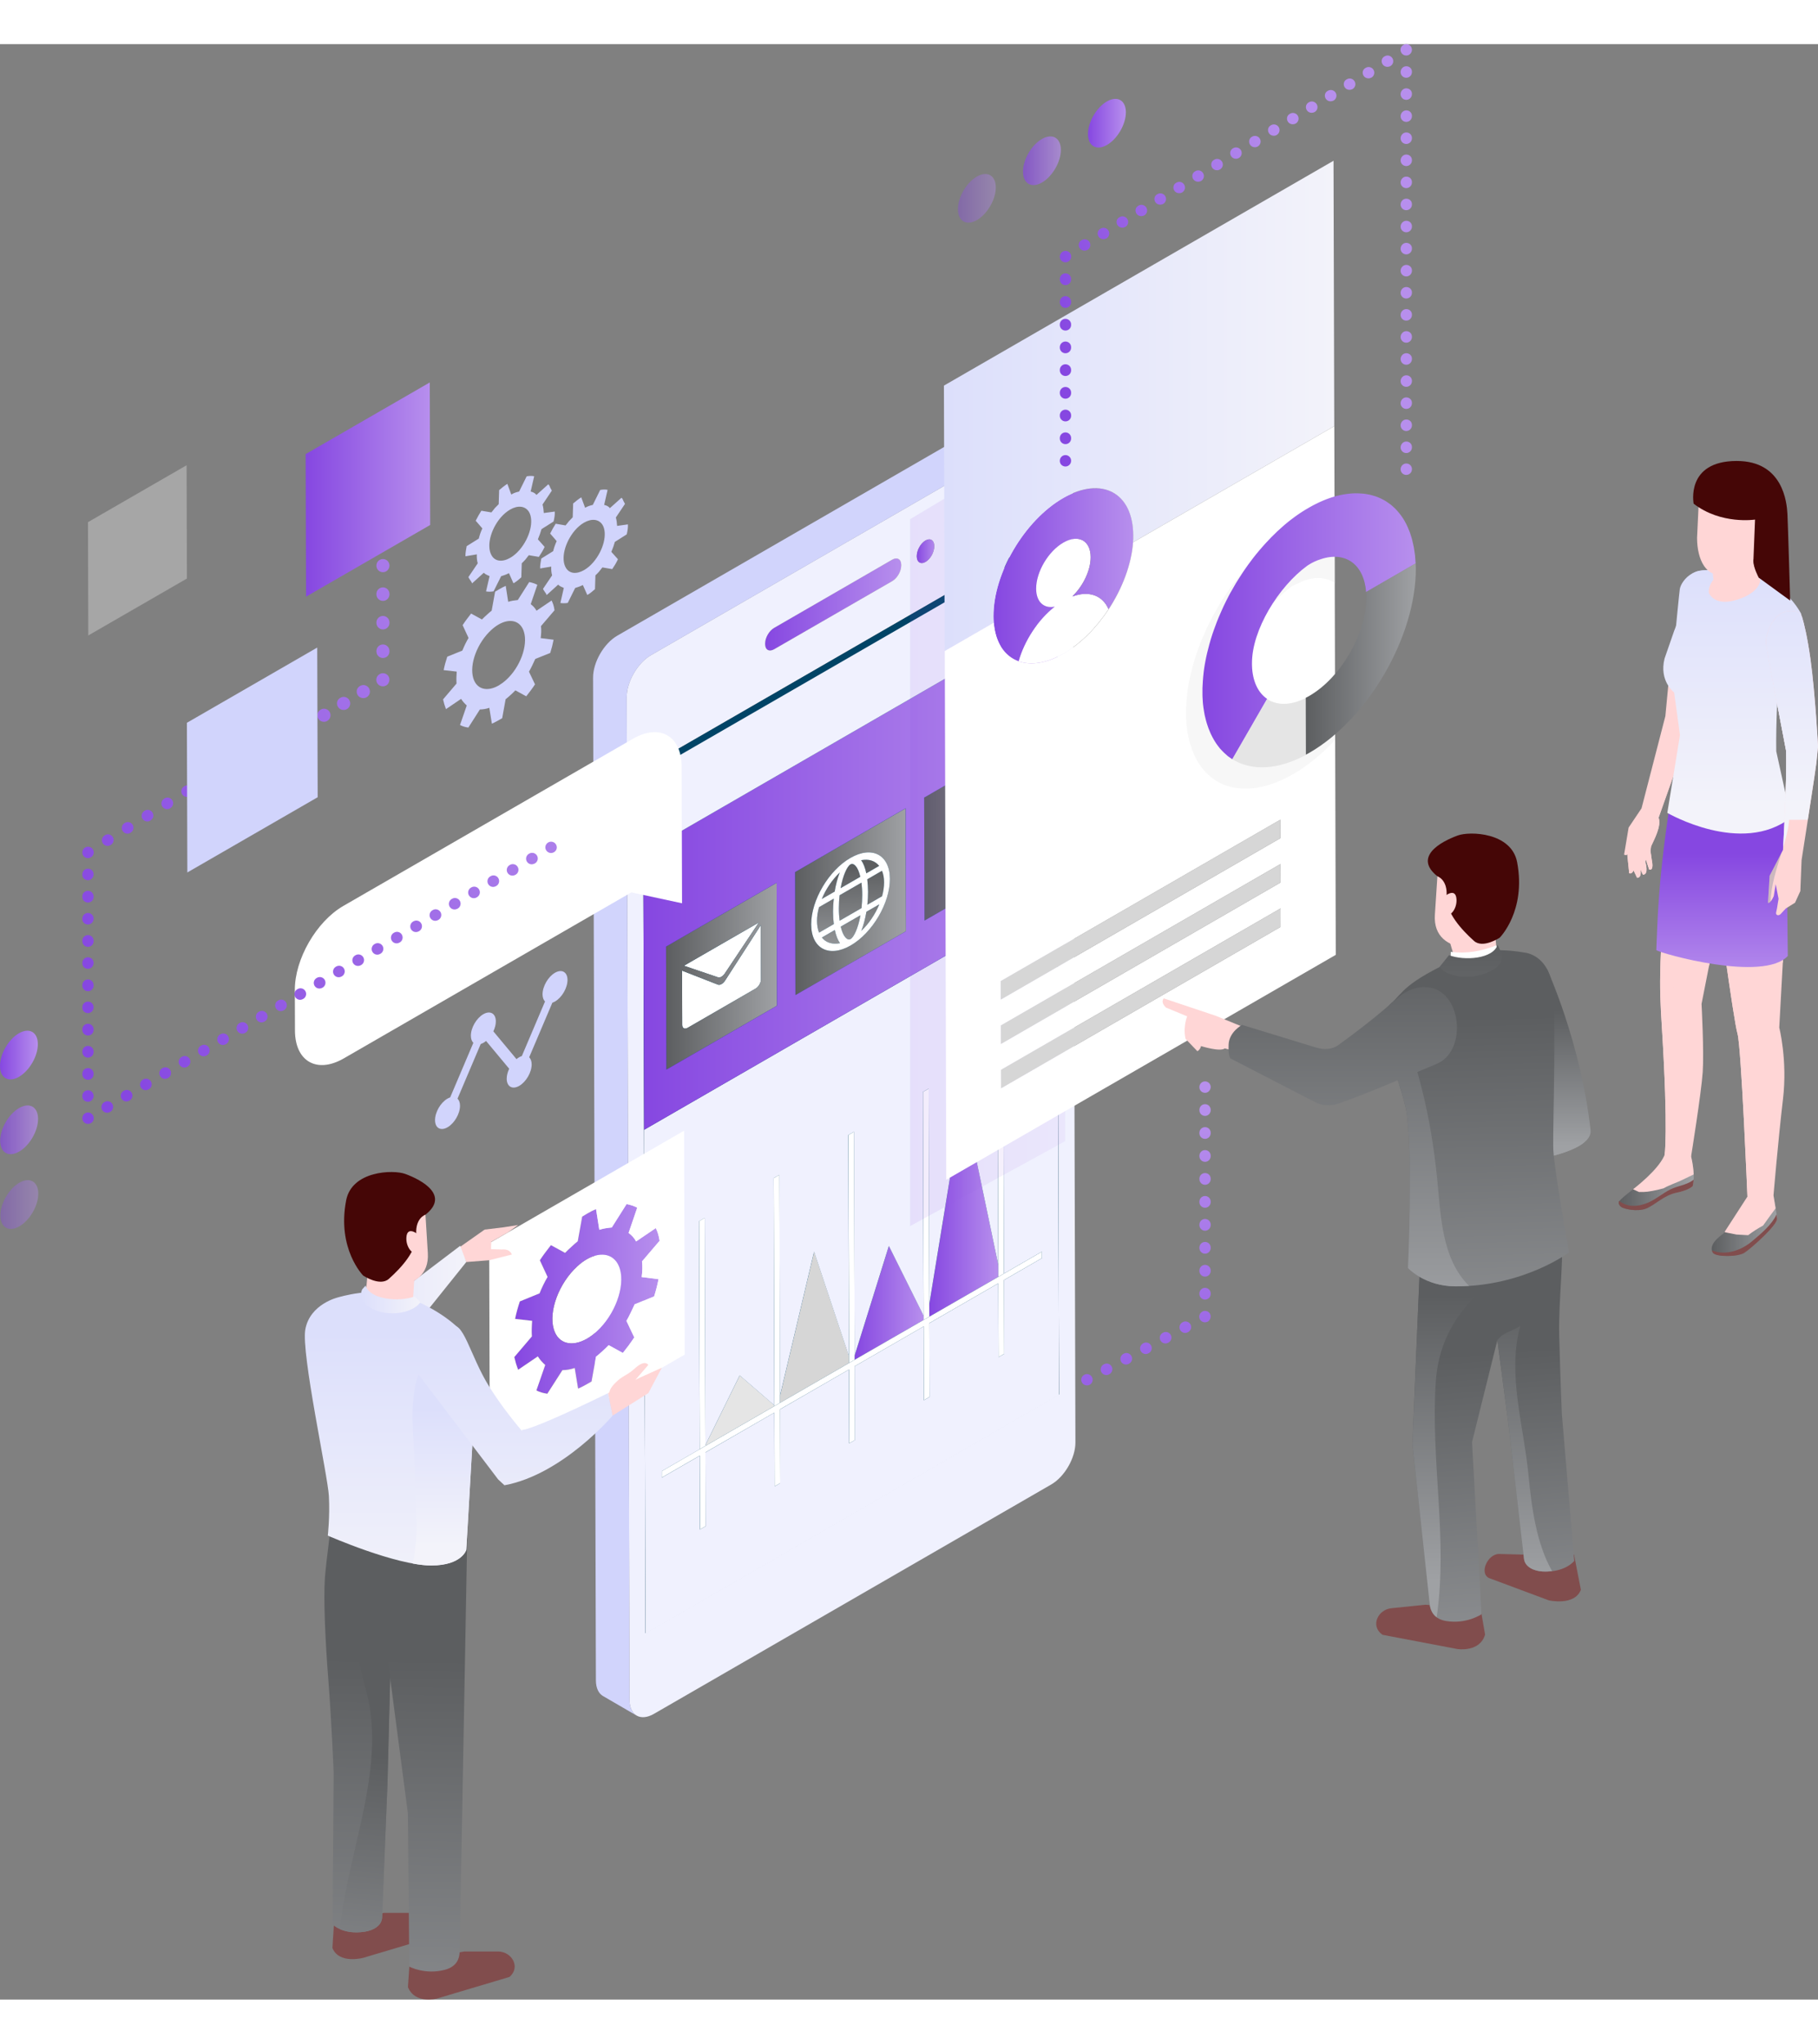 <?xml version="1.0" encoding="utf-8"?>
<!-- Generator: Adobe Illustrator 25.2.1, SVG Export Plug-In . SVG Version: 6.00 Build 0)  -->
<svg version="1.1" id="Layer_1" xmlns="http://www.w3.org/2000/svg" width="400" xmlns:xlink="http://www.w3.org/1999/xlink" x="0px" y="0px"
	 viewBox="0 0 418.06 449.69" style="enable-background:new 0 0 418.06 449.69;" xml:space="preserve">
<rect x="0" y="0" width="418.06" height="449.69" fill="#808080" stroke="none"/>
<style type="text/css">
	.st0{fill:url(#SVGID_1_);}
	.st1{fill:url(#SVGID_2_);}
	.st2{fill:url(#SVGID_3_);}
	.st3{fill:url(#SVGID_4_);}
	.st4{fill:url(#SVGID_5_);}
	.st5{fill:#D1D4FC;}
	.st6{enable-background:new    ;}
	.st7{fill:#002D3D;}
	.st8{fill:url(#SVGID_6_);}
	.st9{fill:#F0F1FE;}
	.st10{fill:url(#SVGID_7_);}
	.st11{fill:#004466;}
	.st12{fill:#E5E5E5;}
	.st13{fill:#FFFFFF;}
	.st14{fill:url(#SVGID_8_);}
	.st15{fill:url(#SVGID_9_);}
	.st16{fill:#D6D6D6;}
	.st17{fill:url(#SVGID_10_);}
	.st18{fill:url(#SVGID_11_);}
	.st19{fill:url(#SVGID_12_);}
	.st20{fill:url(#SVGID_13_);}
	.st21{fill:url(#SVGID_14_);}
	.st22{fill:url(#SVGID_15_);}
	.st23{fill:url(#SVGID_16_);}
	.st24{fill:url(#SVGID_17_);}
	.st25{fill:url(#SVGID_18_);}
	.st26{fill:url(#SVGID_19_);}
	.st27{fill:url(#SVGID_20_);}
	.st28{fill:url(#SVGID_21_);}
	.st29{fill:url(#SVGID_22_);}
	.st30{fill:url(#SVGID_23_);}
	.st31{fill:url(#SVGID_24_);}
	.st32{opacity:0.1;fill:url(#SVGID_25_);}
	.st33{fill:url(#SVGID_26_);}
	.st34{fill:url(#SVGID_27_);}
	.st35{opacity:0.2;}
	.st36{fill:url(#SVGID_28_);}
	.st37{fill:url(#SVGID_29_);}
	.st38{fill:url(#SVGID_30_);}
	.st39{fill:#FFD6D6;}
	.st40{fill:url(#SVGID_31_);}
	.st41{fill:#814D4D;}
	.st42{fill:url(#SVGID_32_);}
	.st43{fill:url(#SVGID_33_);}
	.st44{fill:url(#SVGID_34_);}
	.st45{opacity:0.2;fill:#004466;}
	.st46{fill:url(#SVGID_35_);}
	.st47{fill:url(#SVGID_36_);}
	.st48{fill:#450606;}
	.st49{fill:url(#SVGID_37_);}
	.st50{fill:url(#SVGID_38_);}
	.st51{fill:url(#SVGID_39_);}
	.st52{fill:url(#SVGID_40_);}
	.st53{fill:url(#SVGID_41_);}
	.st54{fill:url(#SVGID_42_);}
	.st55{fill:url(#SVGID_43_);}
	.st56{fill:url(#SVGID_44_);}
	.st57{fill:url(#SVGID_45_);}
	.st58{fill:url(#SVGID_46_);}
	.st59{fill:url(#SVGID_47_);}
	.st60{fill:url(#SVGID_48_);}
	.st61{fill:url(#SVGID_49_);}
	.st62{fill:url(#SVGID_50_);}
	.st63{fill:url(#SVGID_51_);}
	.st64{fill:url(#SVGID_52_);}
	.st65{fill:url(#SVGID_53_);}
	.st66{fill:url(#SVGID_54_);}
	.st67{fill:url(#SVGID_55_);}
	.st68{fill:url(#SVGID_56_);}
	.st69{opacity:0.3;}
	.st70{fill:url(#SVGID_57_);}
	.st71{fill:url(#SVGID_58_);}
	.st72{fill:url(#SVGID_59_);}
	.st73{fill:url(#SVGID_60_);}
	.st74{fill:url(#SVGID_61_);}
	.st75{fill:url(#SVGID_62_);}
	.st76{fill:url(#SVGID_63_);}
	.st77{fill:url(#SVGID_64_);}
	.st78{fill:url(#SVGID_65_);}
	.st79{fill:url(#SVGID_66_);}
	.st80{fill:url(#SVGID_67_);}
	.st81{fill:url(#SVGID_68_);}
	.st82{fill:url(#SVGID_69_);}
	.st83{fill:url(#SVGID_70_);}
	.st84{fill:url(#SVGID_71_);}
	.st85{fill:url(#SVGID_72_);}
	.st86{fill:url(#SVGID_73_);}
	.st87{fill:url(#SVGID_74_);}
	.st88{fill:url(#SVGID_75_);}
	.st89{opacity:0.4;fill:url(#SVGID_76_);}
	.st90{opacity:0.702;fill:url(#SVGID_77_);}
	.st91{fill:url(#SVGID_78_);}
	.st92{opacity:0.4;fill:url(#SVGID_79_);}
	.st93{opacity:0.702;fill:url(#SVGID_80_);}
	.st94{fill:url(#SVGID_81_);}
</style>
<g>
	<g>
		<g>
			<g>
				<linearGradient id="SVGID_1_" gradientUnits="userSpaceOnUse" x1="4.899" y1="183.611" x2="139.707" y2="126.93">
					<stop  offset="0" style="stop-color:#8647E1"/>
					<stop  offset="1" style="stop-color:#B78FED"/>
				</linearGradient>
				<path class="st0" d="M74.49,155.85c-0.51,0-1.01-0.25-1.29-0.72c-0.43-0.71-0.22-1.62,0.49-2.05l0.04-0.03
					c0.71-0.43,1.63-0.2,2.06,0.51c0.43,0.71,0.2,1.63-0.51,2.06C75.03,155.78,74.76,155.85,74.49,155.85z"/>
			</g>
			<g>
				<linearGradient id="SVGID_2_" gradientUnits="userSpaceOnUse" x1="4.457" y1="182.562" x2="139.266" y2="125.881">
					<stop  offset="0" style="stop-color:#8647E1"/>
					<stop  offset="1" style="stop-color:#B78FED"/>
				</linearGradient>
				<path class="st1" d="M79.01,153.12c-0.51,0-1.01-0.25-1.29-0.71c-0.43-0.71-0.24-1.61,0.47-2.04l0.07-0.04
					c0.71-0.43,1.63-0.2,2.06,0.51c0.43,0.71,0.2,1.63-0.51,2.06C79.56,153.05,79.28,153.12,79.01,153.12z M83.54,150.4
					c-0.51,0-1.01-0.25-1.29-0.71c-0.43-0.71-0.24-1.61,0.47-2.04l0.07-0.04c0.71-0.43,1.63-0.2,2.06,0.51
					c0.43,0.71,0.2,1.63-0.51,2.06C84.09,150.32,83.81,150.4,83.54,150.4z"/>
			</g>
			<g>
				<linearGradient id="SVGID_3_" gradientUnits="userSpaceOnUse" x1="4.014" y1="181.508" x2="138.823" y2="124.828">
					<stop  offset="0" style="stop-color:#8647E1"/>
					<stop  offset="1" style="stop-color:#B78FED"/>
				</linearGradient>
				<path class="st2" d="M88.04,147.69c-0.51,0-1.01-0.25-1.29-0.71c-0.38-0.63-0.26-1.42,0.27-1.89c0.27-0.26,0.63-0.42,1.03-0.42
					c0.83,0,1.5,0.65,1.5,1.48c0,0.52-0.27,1.06-0.72,1.33C88.59,147.61,88.32,147.69,88.04,147.69z"/>
			</g>
			<g>
				<linearGradient id="SVGID_4_" gradientUnits="userSpaceOnUse" x1="-0.674" y1="170.358" x2="134.135" y2="113.677">
					<stop  offset="0" style="stop-color:#8647E1"/>
					<stop  offset="1" style="stop-color:#B78FED"/>
				</linearGradient>
				<path class="st3" d="M88.06,141.17c-0.83,0-1.5-0.67-1.5-1.5v-0.11c0-0.83,0.67-1.5,1.5-1.5c0.83,0,1.5,0.67,1.5,1.5v0.11
					C89.56,140.5,88.89,141.17,88.06,141.17z M88.06,134.6c-0.83,0-1.5-0.67-1.5-1.5V133c0-0.83,0.67-1.5,1.5-1.5
					c0.83,0,1.5,0.67,1.5,1.5v0.11C89.56,133.93,88.89,134.6,88.06,134.6z M88.06,128.04c-0.83,0-1.5-0.67-1.5-1.5v-0.11
					c0-0.83,0.67-1.5,1.5-1.5c0.83,0,1.5,0.67,1.5,1.5v0.11C89.56,127.36,88.89,128.04,88.06,128.04z"/>
			</g>
			<g>
				<linearGradient id="SVGID_5_" gradientUnits="userSpaceOnUse" x1="-5.362" y1="159.207" x2="129.446" y2="102.527">
					<stop  offset="0" style="stop-color:#8647E1"/>
					<stop  offset="1" style="stop-color:#B78FED"/>
				</linearGradient>
				<path class="st4" d="M88.06,121.44c-0.83,0-1.5-0.65-1.5-1.48v-0.05c0-0.83,0.67-1.5,1.5-1.5c0.83,0,1.5,0.67,1.5,1.5
					C89.56,120.75,88.89,121.44,88.06,121.44z"/>
			</g>
		</g>
		<g>
			<g>
				<g>
					<path class="st5" d="M127.3,109.78l-2.78,1.76c-0.2,0.72-0.48,1.51-0.83,2.34l1.55,1.74c-0.37,0.81-0.78,1.48-1.33,2.3
						l-2.31-0.39c-0.2,0.25-0.49,0.62-0.79,1.01c-0.24,0.27-0.49,0.52-0.83,0.85l-0.1,3.23c-0.52,0.46-1.12,0.98-1.63,1.27
						c-0.06,0.04-0.12,0.07-0.18,0.1l-1.03-2.33c-0.55,0.29-1.17,0.51-1.8,0.7l-1.74,3.48c-0.61,0.11-1.17,0.11-1.73,0.02l0.81-3.52
						c-0.45-0.21-0.94-0.37-1.33-0.77l-2.7,2.45c-0.07-0.26-0.23-0.53-0.39-0.71c-0.18-0.25-0.33-0.49-0.45-0.74l2.15-3.18
						c-0.18-0.59-0.25-1.31-0.21-2.05l-2.61,0.44c-0.05-0.71,0.16-1.58,0.27-2.33l2.79-1.74c0.18-0.75,0.45-1.55,0.82-2.34
						l-1.53-1.77c0.43-0.85,0.82-1.54,1.3-2.3l2.31,0.39c0.24-0.26,0.54-0.68,0.8-1c0.24-0.24,0.55-0.57,0.88-0.9l0.1-3.23
						c0.53-0.45,1.23-1.02,1.89-1.44l0.9,2.45c0.69-0.4,1.19-0.53,1.81-0.68l1.73-3.5c0.61-0.11,1.19-0.13,1.73-0.02l-0.81,3.52
						c0.53,0.13,1.01,0.34,1.33,0.78l2.72-2.44c0.18,0.13,0.33,0.41,0.42,0.71c0.13,0.25,0.27,0.5,0.4,0.74l-2.14,3.19
						c0.18,0.63,0.25,1.32,0.29,1.96l2.52-0.34C127.62,108.16,127.51,108.91,127.3,109.78z M119.5,116.28
						c2.36-2.79,3.34-6.65,2.15-8.7c-0.88-1.42-2.59-1.56-4.35-0.54c-0.72,0.42-1.46,1.03-2.15,1.82c-2.36,2.78-3.3,6.63-2.12,8.69
						c0.82,1.47,2.53,1.6,4.3,0.58C118.06,117.72,118.8,117.09,119.5,116.28"/>
				</g>
				<g>
					<path class="st5" d="M144.12,112.74l-2.73,1.73c-0.19,0.7-0.46,1.48-0.81,2.29l1.52,1.7c-0.37,0.8-0.76,1.45-1.31,2.27
						l-2.27-0.39c-0.2,0.25-0.48,0.62-0.79,1c-0.23,0.27-0.48,0.51-0.81,0.82l-0.1,3.18c-0.5,0.44-1.1,0.95-1.59,1.23
						c-0.06,0.04-0.13,0.07-0.18,0.1l-1.02-2.28c-0.55,0.28-1.15,0.49-1.77,0.68l-1.7,3.43c-0.6,0.11-1.15,0.1-1.7,0.02l0.79-3.46
						c-0.44-0.2-0.92-0.37-1.3-0.76l-2.65,2.4c-0.07-0.25-0.23-0.52-0.39-0.69c-0.18-0.25-0.32-0.49-0.45-0.73l2.1-3.11
						c-0.17-0.59-0.24-1.3-0.2-2.02l-2.55,0.43c-0.05-0.69,0.15-1.55,0.26-2.28l2.73-1.7c0.18-0.74,0.45-1.52,0.81-2.31l-1.5-1.74
						c0.41-0.83,0.8-1.51,1.27-2.26l2.27,0.39c0.24-0.26,0.54-0.67,0.79-0.98c0.24-0.24,0.54-0.56,0.86-0.89l0.1-3.18
						c0.52-0.44,1.2-0.99,1.86-1.41l0.89,2.4c0.67-0.39,1.17-0.51,1.77-0.66l1.7-3.44c0.6-0.11,1.17-0.13,1.7-0.02l-0.79,3.46
						c0.53,0.13,1.01,0.32,1.31,0.75l2.67-2.39c0.19,0.12,0.33,0.4,0.42,0.68c0.12,0.25,0.27,0.5,0.39,0.73l-2.1,3.13
						c0.18,0.62,0.25,1.29,0.29,1.93l2.48-0.35C144.44,111.15,144.32,111.89,144.12,112.74z M136.46,119.12
						c2.32-2.73,3.28-6.54,2.11-8.54c-0.87-1.4-2.55-1.53-4.28-0.53c-0.71,0.41-1.43,1.01-2.1,1.79c-2.32,2.74-3.25,6.52-2.09,8.54
						c0.81,1.44,2.48,1.57,4.22,0.57C135.04,120.54,135.78,119.92,136.46,119.12"/>
				</g>
				<g>
					<path class="st5" d="M124.4,133.84c0.11,0.87,0.06,1.78-0.07,2.76l2.97,0.37c-0.19,1.01-0.45,2.03-0.77,3.04l-3.44,1.38
						c-0.46,1.01-0.92,2-1.45,2.93l1.39,2.91c-0.63,0.97-1.27,1.79-2.02,2.75l-2.5-1.37c-0.34,0.37-0.7,0.7-1.06,1.03
						c-0.39,0.35-0.8,0.73-1.18,1.01l-0.79,4.36c-0.17,0.1-0.33,0.19-0.5,0.29c-0.63,0.36-1.26,0.72-1.87,0.97l-0.59-3.64
						c-0.77,0.27-1.51,0.37-2.17,0.38l-2.65,4.16c-0.68-0.09-1.34-0.28-1.92-0.59l1.55-4.49c-0.47-0.44-0.92-0.9-1.3-1.52
						l-3.48,2.36c-0.13-0.38-0.26-0.72-0.37-1.09c-0.11-0.38-0.19-0.76-0.3-1.15l3.1-3.64c-0.06-0.9-0.03-1.81,0.04-2.75l-3-0.34
						c0.19-1,0.48-2.05,0.83-3.09l3.47-1.41c0.38-0.94,0.85-1.94,1.42-2.9l-1.36-2.94c0.6-0.93,1.28-1.81,1.95-2.67l2.49,1.36
						c0.35-0.36,0.76-0.73,1.15-1.09c0.37-0.34,0.73-0.66,1.09-0.94l0.79-4.36c0.31-0.19,0.61-0.37,0.9-0.54
						c0.52-0.3,1.02-0.57,1.54-0.8l0.57,3.67c0.75-0.24,1.48-0.33,2.21-0.41l2.62-4.13c0.67,0.12,1.29,0.34,1.87,0.63l-1.52,4.46
						c0.53,0.39,0.98,0.86,1.33,1.5l3.47-2.35c0.17,0.33,0.3,0.68,0.42,1.05c0.11,0.38,0.19,0.76,0.25,1.2L124.4,133.84z
						 M116.42,146.19c3.2-2.91,5.01-7.87,4.07-11.02c-0.78-2.61-3.21-3.22-5.84-1.7c-0.55,0.32-1.1,0.73-1.65,1.23
						c-3.27,2.97-5.11,7.95-4.17,11.1c0.78,2.61,3.21,3.21,5.88,1.67C115.27,147.13,115.85,146.71,116.42,146.19"/>
				</g>
			</g>
			<g>
				<g>
					<g class="st6">
						<g>
							<polygon class="st7" points="243.53,310.53 235.8,306.03 235.23,107.32 242.97,111.82 							"/>
						</g>
						<g>
							<linearGradient id="SVGID_6_" gradientUnits="userSpaceOnUse" x1="175.943" y1="128.869" x2="207.236" y2="128.869">
								<stop  offset="0" style="stop-color:#8647E1"/>
								<stop  offset="1" style="stop-color:#B78FED"/>
							</linearGradient>
							<path class="st8" d="M205.16,118.57c1.14-0.66,2.08-0.13,2.08,1.19l0,0.15c0,1.32-0.92,2.92-2.07,3.58l-27.14,15.67
								c-1.15,0.66-2.08,0.13-2.09-1.18l0-0.15c0-1.32,0.92-2.93,2.07-3.59L205.16,118.57z"/>
						</g>
						<g>
							<path class="st9" d="M241.03,87.78c3.09-1.78,5.61-0.35,5.62,3.2l0.65,230.6c0.01,3.56-2.49,7.89-5.58,9.67l-91.34,52.74
								c-3.1,1.79-5.61,0.35-5.62-3.2l-0.65-230.6c-0.01-3.55,2.49-7.88,5.58-9.67L241.03,87.78z M243.53,310.53l-0.56-198.71
								l-95.09,54.9l0.56,198.71L243.53,310.53 M175.94,137.83l0,0.15c0,1.32,0.94,1.85,2.09,1.18l27.14-15.67
								c1.14-0.66,2.07-2.26,2.07-3.58l0-0.15c0-1.32-0.94-1.85-2.08-1.19l-27.14,15.67C176.86,134.9,175.94,136.51,175.94,137.83
								 M212.82,114.15c-1.11,0.64-2.01,2.26-2,3.62c0,1.36,0.91,1.94,2.02,1.3c1.12-0.64,2.01-2.26,2.01-3.63
								C214.84,114.08,213.93,113.5,212.82,114.15"/>
						</g>
						<g>
							<linearGradient id="SVGID_7_" gradientUnits="userSpaceOnUse" x1="210.816" y1="116.609" x2="214.84" y2="116.609">
								<stop  offset="0" style="stop-color:#8647E1"/>
								<stop  offset="1" style="stop-color:#B78FED"/>
							</linearGradient>
							<path class="st10" d="M212.82,114.15c1.12-0.64,2.02-0.06,2.02,1.3c0,1.36-0.89,2.98-2.01,3.63
								c-1.11,0.64-2.01,0.06-2.02-1.3C210.81,116.41,211.71,114.79,212.82,114.15z"/>
						</g>
						<g>
							<polygon class="st11" points="242.97,111.82 243.53,310.53 148.44,365.43 147.88,166.72 							"/>
						</g>
						<path class="st5" d="M237.28,82.9c-1.02-0.59-2.43-0.51-3.98,0.39l-91.34,52.74c-3.1,1.79-5.59,6.12-5.58,9.67l0.65,230.6
							c0.01,1.77,0.63,3.01,1.63,3.59l7.74,4.5c-1.01-0.58-1.63-1.83-1.63-3.59l-0.65-230.6c-0.01-3.55,2.49-7.88,5.58-9.67
							l91.34-52.74c1.55-0.9,2.97-0.98,3.98-0.39L237.28,82.9z"/>
					</g>
				</g>
				<g>
					<g>
						<polygon class="st12" points="170.11,306.15 178.07,313.02 178.07,313.22 162.21,322.37 162.21,322.18 						"/>
					</g>
					<g>
						<path class="st13" d="M174.51,201.99l-7.81,11.7c-0.23,0.34-0.51,0.61-0.79,0.78c-0.28,0.16-0.56,0.22-0.8,0.14l-7.85-2.66
							L174.51,201.99z"/>
					</g>
					<g class="st6">
						<g>
							<linearGradient id="SVGID_8_" gradientUnits="userSpaceOnUse" x1="196.531" y1="289.468" x2="212.402" y2="289.468">
								<stop  offset="0" style="stop-color:#8647E1"/>
								<stop  offset="1" style="stop-color:#B78FED"/>
							</linearGradient>
							<polygon class="st14" points="204.41,276.38 212.4,292.45 212.4,293.4 196.53,302.56 196.53,301.62 							"/>
						</g>
						<g>
							<linearGradient id="SVGID_9_" gradientUnits="userSpaceOnUse" x1="213.691" y1="267.393" x2="229.568" y2="267.393">
								<stop  offset="0" style="stop-color:#8647E1"/>
								<stop  offset="1" style="stop-color:#B78FED"/>
							</linearGradient>
							<polygon class="st15" points="221.5,242.14 229.56,280.71 229.57,283.49 213.7,292.65 213.69,289.87 							"/>
						</g>
						<g>
							<polygon class="st16" points="187.22,277.69 195.23,301.71 195.24,303.31 179.37,312.46 179.37,310.85 							"/>
						</g>
						<g>
							<path class="st9" d="M148.12,249.67l95.09-54.9l0.32,115.91l-95.09,54.9L148.12,249.67z M239.59,279.19l0-1.49l-8.73,5.04
								l-0.15-52.44l-1.3,0.75l0.14,49.66l-8.06-38.57l-7.81,47.73l-0.14-49.66l-1.3,0.75l0.15,51.5l-7.99-16.07l-7.88,25.24
								l-0.15-51.5l-1.3,0.75l0.14,50.85l-8.01-24.02l-7.85,33.16l-0.14-50.83l-1.3,0.75l0.15,52.25l-7.96-6.88l-7.9,16.04
								l-0.15-52.25l-1.3,0.75l0.15,52.44l-8.73,5.04l0,1.49l8.73-5.04l0.05,16.97l1.3-0.75l-0.05-16.97l15.86-9.16l0.05,16.97
								l1.3-0.75l-0.05-16.97l15.86-9.16l0.05,16.97l1.3-0.75l-0.05-16.97l15.87-9.16l0.05,16.97l1.3-0.75l-0.05-16.97l15.87-9.16
								l0.05,16.97l1.3-0.75l-0.05-16.97L239.59,279.19"/>
						</g>
						<g>
							<linearGradient id="SVGID_10_" gradientUnits="userSpaceOnUse" x1="224.024" y1="184.619" x2="226.518" y2="184.619">
								<stop  offset="0" style="stop-color:#5C5E60"/>
								<stop  offset="1" style="stop-color:#9FA1A4"/>
							</linearGradient>
							<path class="st17" d="M226.52,181.89c0,0.48-0.22,1.04-0.55,1.48l0.54,3.42l-2.44,1.41l0.52-4.03
								c-0.33-0.06-0.56-0.36-0.56-0.84c0-0.76,0.55-1.71,1.25-2.11C225.96,180.82,226.52,181.12,226.52,181.89z"/>
						</g>
						<g>
							<path class="st13" d="M229.14,176.52l1.15-0.66l0.03,11.19l-10.06,5.81l-0.03-11.19l1.15-0.66l-0.01-4.24
								c-0.01-2.38,1.73-5.31,3.87-6.55c2.14-1.23,3.88-0.31,3.89,2.07L229.14,176.52z M228.23,177.05l-0.01-4.24
								c-0.01-1.82-1.34-2.53-2.98-1.59c-1.64,0.95-2.97,3.2-2.96,5.02l0.01,4.24L228.23,177.05 M226.5,186.79l-0.54-3.42
								c0.33-0.44,0.55-1,0.55-1.48c0-0.76-0.56-1.07-1.25-0.67c-0.7,0.4-1.25,1.35-1.25,2.11c0,0.48,0.22,0.78,0.56,0.84
								l-0.52,4.03L226.5,186.79"/>
						</g>
						<g>
							<linearGradient id="SVGID_11_" gradientUnits="userSpaceOnUse" x1="212.512" y1="180.077" x2="238.016" y2="180.077">
								<stop  offset="0" style="stop-color:#5C5E60"/>
								<stop  offset="1" style="stop-color:#9FA1A4"/>
							</linearGradient>
							<path class="st18" d="M212.51,173.28l25.42-14.68l0.08,28.27l-25.42,14.68L212.51,173.28z M230.32,187.04l-0.03-11.19
								l-1.15,0.66l-0.01-4.24c-0.01-2.38-1.75-3.3-3.89-2.07c-2.14,1.24-3.88,4.18-3.87,6.55l0.01,4.24l-1.15,0.66l0.03,11.19
								L230.32,187.04"/>
						</g>
						<g>
							<linearGradient id="SVGID_12_" gradientUnits="userSpaceOnUse" x1="222.279" y1="175.638" x2="228.23" y2="175.638">
								<stop  offset="0" style="stop-color:#5C5E60"/>
								<stop  offset="1" style="stop-color:#9FA1A4"/>
							</linearGradient>
							<path class="st19" d="M225.24,171.22c1.64-0.94,2.97-0.23,2.98,1.59l0.01,4.24l-5.94,3.43l-0.01-4.24
								C222.27,174.42,223.6,172.16,225.24,171.22z"/>
						</g>
						<g>
							<linearGradient id="SVGID_13_" gradientUnits="userSpaceOnUse" x1="199.451" y1="189.297" x2="200.701" y2="210.609">
								<stop  offset="0" style="stop-color:#5C5E60"/>
								<stop  offset="1" style="stop-color:#9FA1A4"/>
							</linearGradient>
							<path class="st20" d="M198.06,203.93c0.52-1.29,0.92-2.81,1.18-4.39l2.97-1.71C201.27,200.1,199.8,202.27,198.06,203.93z"/>
						</g>
						<g>
							<linearGradient id="SVGID_14_" gradientUnits="userSpaceOnUse" x1="194.89" y1="189.564" x2="196.14" y2="210.877">
								<stop  offset="0" style="stop-color:#5C5E60"/>
								<stop  offset="1" style="stop-color:#9FA1A4"/>
							</linearGradient>
							<path class="st21" d="M195.61,205.79c-0.76,0.44-1.73-0.51-2.28-2.84l4.54-2.62C197.34,203.28,196.38,205.35,195.61,205.79z"
								/>
						</g>
						<g>
							<linearGradient id="SVGID_15_" gradientUnits="userSpaceOnUse" x1="201.026" y1="189.205" x2="202.276" y2="210.517">
								<stop  offset="0" style="stop-color:#5C5E60"/>
								<stop  offset="1" style="stop-color:#9FA1A4"/>
							</linearGradient>
							<path class="st22" d="M199.62,194.89c0-0.98-0.06-1.94-0.18-2.84l3.39-1.96c0.31,0.74,0.47,1.64,0.48,2.66
								c0,1.03-0.16,2.11-0.46,3.2l-3.39,1.96C199.56,196.89,199.62,195.87,199.62,194.89z"/>
						</g>
						<g>
							<linearGradient id="SVGID_16_" gradientUnits="userSpaceOnUse" x1="190.13" y1="189.844" x2="191.38" y2="211.156">
								<stop  offset="0" style="stop-color:#5C5E60"/>
								<stop  offset="1" style="stop-color:#9FA1A4"/>
							</linearGradient>
							<path class="st23" d="M189,205.45l2.97-1.71c0.27,1.27,0.67,2.33,1.2,3.02C191.41,207.12,189.94,206.64,189,205.45z"/>
						</g>
						<g>
							<linearGradient id="SVGID_17_" gradientUnits="userSpaceOnUse" x1="200.149" y1="189.256" x2="201.399" y2="210.569">
								<stop  offset="0" style="stop-color:#5C5E60"/>
								<stop  offset="1" style="stop-color:#9FA1A4"/>
							</linearGradient>
							<path class="st24" d="M198.01,187.67c1.75-0.36,3.22,0.12,4.17,1.3l-2.97,1.71C198.94,189.41,198.54,188.35,198.01,187.67z"
								/>
						</g>
						<g>
							<linearGradient id="SVGID_18_" gradientUnits="userSpaceOnUse" x1="195.138" y1="189.55" x2="196.388" y2="210.862">
								<stop  offset="0" style="stop-color:#5C5E60"/>
								<stop  offset="1" style="stop-color:#9FA1A4"/>
							</linearGradient>
							<path class="st25" d="M192.9,198.76c0-1.06,0.06-2.08,0.17-3.03l5.03-2.9c0.11,0.83,0.18,1.77,0.18,2.83
								c0,1.07-0.06,2.09-0.17,3.03l-5.03,2.9C192.97,200.77,192.9,199.83,192.9,198.76z"/>
						</g>
						<g>
							<linearGradient id="SVGID_19_" gradientUnits="userSpaceOnUse" x1="195.383" y1="189.536" x2="196.633" y2="210.848">
								<stop  offset="0" style="stop-color:#5C5E60"/>
								<stop  offset="1" style="stop-color:#9FA1A4"/>
							</linearGradient>
							<path class="st26" d="M195.56,188.64c0.76-0.44,1.74,0.52,2.28,2.84l-4.54,2.62C193.84,191.15,194.8,189.07,195.56,188.64z"
								/>
						</g>
						<g>
							<linearGradient id="SVGID_20_" gradientUnits="userSpaceOnUse" x1="189.254" y1="189.895" x2="190.504" y2="211.208">
								<stop  offset="0" style="stop-color:#5C5E60"/>
								<stop  offset="1" style="stop-color:#9FA1A4"/>
							</linearGradient>
							<path class="st27" d="M191.56,199.54c0,0.98,0.06,1.94,0.18,2.83l-3.39,1.96c-0.3-0.74-0.47-1.63-0.47-2.67
								c0-1.03,0.16-2.11,0.45-3.2l3.39-1.96C191.61,197.53,191.55,198.56,191.56,199.54z"/>
						</g>
						<g>
							<linearGradient id="SVGID_21_" gradientUnits="userSpaceOnUse" x1="182.837" y1="197.21" x2="208.341" y2="197.21">
								<stop  offset="0" style="stop-color:#5C5E60"/>
								<stop  offset="1" style="stop-color:#9FA1A4"/>
							</linearGradient>
							<path class="st28" d="M182.84,190.42l25.42-14.68l0.08,28.27l-25.42,14.68L182.84,190.42z M195.61,207.28
								c4.99-2.88,9.04-9.74,9.02-15.29c-0.02-5.55-4.09-7.72-9.08-4.84c-4.99,2.88-9.04,9.74-9.02,15.29
								C186.55,207.99,190.63,210.16,195.61,207.28"/>
						</g>
						<g>
							<path class="st13" d="M174.95,202.61l0.04,12.5c0,0.76-0.55,1.7-1.24,2.1l-15.62,9.02c-0.69,0.4-1.25,0.1-1.25-0.66
								l-0.04-12.5l8.26,3.22c0.23,0.09,0.53,0.04,0.82-0.13c0.29-0.17,0.58-0.45,0.82-0.81L174.95,202.61z"/>
						</g>
						<g>
							<linearGradient id="SVGID_22_" gradientUnits="userSpaceOnUse" x1="153.156" y1="214.345" x2="178.665" y2="214.345">
								<stop  offset="0" style="stop-color:#5C5E60"/>
								<stop  offset="1" style="stop-color:#9FA1A4"/>
							</linearGradient>
							<path class="st29" d="M153.16,207.55l25.43-14.68l0.08,28.27l-25.43,14.68L153.16,207.55z M174.98,215.11l-0.04-12.5
								l-8.21,12.73c-0.23,0.36-0.52,0.65-0.82,0.81c-0.29,0.17-0.58,0.22-0.82,0.13l-8.26-3.22l0.04,12.5
								c0,0.76,0.56,1.06,1.25,0.66l15.62-9.02C174.43,216.81,174.98,215.88,174.98,215.11 M174.51,201.99l-17.24,9.95l7.85,2.66
								c0.23,0.08,0.51,0.02,0.8-0.14c0.28-0.16,0.56-0.43,0.79-0.78L174.51,201.99"/>
						</g>
						<g>
							<linearGradient id="SVGID_23_" gradientUnits="userSpaceOnUse" x1="147.935" y1="190.388" x2="243.204" y2="190.388">
								<stop  offset="0" style="stop-color:#8647E1"/>
								<stop  offset="1" style="stop-color:#B78FED"/>
							</linearGradient>
							<path class="st30" d="M147.94,186l95.09-54.9l0.18,63.67l-95.09,54.9L147.94,186z M178.67,221.14l-0.08-28.27l-25.43,14.68
								l0.08,28.27L178.67,221.14 M208.34,204l-0.08-28.27l-25.42,14.68l0.08,28.27L208.34,204 M238.02,186.87l-0.08-28.27
								l-25.42,14.68l0.08,28.27L238.02,186.87"/>
						</g>
						<g>
							<linearGradient id="SVGID_24_" gradientUnits="userSpaceOnUse" x1="190.828" y1="189.803" x2="192.078" y2="211.115">
								<stop  offset="0" style="stop-color:#5C5E60"/>
								<stop  offset="1" style="stop-color:#9FA1A4"/>
							</linearGradient>
							<path class="st31" d="M191.94,194.89c0.26-1.58,0.66-3.1,1.18-4.39c-1.75,1.66-3.22,3.84-4.15,6.11L191.94,194.89z"/>
						</g>
						<g>
							<path class="st13" d="M195.56,187.15c4.99-2.88,9.07-0.71,9.08,4.84c0.02,5.55-4.03,12.41-9.02,15.29
								c-4.99,2.88-9.07,0.71-9.08-4.84C186.52,196.89,190.57,190.02,195.56,187.15z M198.28,195.66c0-1.06-0.08-2-0.18-2.83
								l-5.03,2.9c-0.11,0.96-0.17,1.97-0.17,3.03c0,1.07,0.07,2.01,0.18,2.83l5.03-2.9C198.21,197.74,198.28,196.72,198.28,195.66
								 M199.45,197.92l3.39-1.96c0.3-1.09,0.46-2.17,0.46-3.2c0-1.03-0.17-1.92-0.48-2.66l-3.39,1.96c0.11,0.9,0.17,1.86,0.18,2.84
								C199.62,195.87,199.56,196.89,199.45,197.92 M187.88,201.66c0,1.03,0.17,1.93,0.47,2.67l3.39-1.96
								c-0.12-0.89-0.18-1.85-0.18-2.83c0-0.98,0.05-2.01,0.17-3.03l-3.39,1.96C188.03,199.56,187.87,200.64,187.88,201.66
								 M195.56,188.64c-0.76,0.44-1.72,2.51-2.26,5.47l4.54-2.62C197.3,189.15,196.33,188.19,195.56,188.64 M195.61,205.79
								c0.76-0.44,1.73-2.51,2.26-5.46l-4.54,2.62C193.88,205.28,194.85,206.23,195.61,205.79 M193.12,190.49
								c-1.75,1.66-3.22,3.84-4.15,6.11l2.97-1.71C192.2,193.31,192.6,191.78,193.12,190.49 M189,205.45
								c0.94,1.19,2.42,1.66,4.17,1.3c-0.53-0.68-0.93-1.75-1.2-3.02L189,205.45 M198.06,203.93c1.74-1.66,3.21-3.84,4.15-6.11
								l-2.97,1.71C198.97,201.12,198.58,202.64,198.06,203.93 M202.18,188.98c-0.95-1.18-2.42-1.66-4.17-1.3
								c0.53,0.68,0.93,1.74,1.2,3.02L202.18,188.98"/>
						</g>
						<g>
							<polygon class="st9" points="242.97,113.49 243.02,131.1 147.94,186 147.89,168.39 							"/>
						</g>
					</g>
					<g>
						<polygon class="st13" points="162.06,269.93 160.76,270.68 160.91,323.12 162.21,322.37 162.21,322.18 						"/>
						<polygon class="st13" points="229.57,283.49 230.86,282.74 230.72,230.3 229.42,231.05 229.56,280.71 						"/>
						<polygon class="st13" points="196.53,301.62 196.39,250.12 195.09,250.87 195.23,301.71 195.24,303.31 196.53,302.56 						
							"/>
						<polygon class="st13" points="212.4,293.4 213.7,292.65 213.69,289.87 213.55,240.21 212.25,240.96 212.4,292.45 						"/>
						<polygon class="st13" points="239.59,279.19 239.59,277.7 230.86,282.74 229.57,283.49 213.7,292.65 212.4,293.4 
							196.53,302.56 195.24,303.31 179.37,312.46 178.07,313.22 162.21,322.37 160.91,323.12 152.19,328.16 152.19,329.65 
							160.92,324.61 160.92,324.61 160.97,341.59 162.26,340.84 162.21,323.86 161.83,324.09 162.21,323.86 178.08,314.71 
							178.12,331.68 179.43,330.93 179.38,313.95 195.24,304.8 195.29,321.77 196.59,321.02 196.54,304.05 196.54,304.05 
							212.41,294.89 212.45,311.86 213.75,311.11 213.7,294.14 213.7,294.14 229.57,284.98 229.62,301.95 230.92,301.2 
							230.87,284.23 						"/>
						<polygon class="st13" points="178.07,313.22 179.37,312.46 179.37,310.85 179.23,260.02 177.92,260.78 178.07,313.02 						
							"/>
					</g>
				</g>
				<linearGradient id="SVGID_25_" gradientUnits="userSpaceOnUse" x1="209.276" y1="179.839" x2="245.094" y2="179.839">
					<stop  offset="0" style="stop-color:#8647E1"/>
					<stop  offset="1" style="stop-color:#B78FED"/>
				</linearGradient>
				<polygon class="st32" points="209.28,109.25 245.09,87.86 244.95,252.29 209.28,271.82 				"/>
				<g>
					<path class="st5" d="M127.62,213.56c1.58-0.91,2.87-0.18,2.88,1.64c0.01,1.83-1.28,4.04-2.86,4.96
						c-0.22,0.12-0.42,0.21-0.62,0.28l-5.33,12.55c0.35,0.35,0.56,0.89,0.57,1.62c0.01,1.83-1.28,4.04-2.86,4.96
						c-1.58,0.91-2.87,0.18-2.88-1.65c0-0.73,0.21-1.53,0.57-2.29l-5.32-6.39c-0.2,0.17-0.4,0.31-0.61,0.43
						c-0.22,0.12-0.42,0.21-0.62,0.28l-5.33,12.56c0.35,0.35,0.57,0.89,0.57,1.62c0.01,1.83-1.28,4.04-2.86,4.96
						c-1.59,0.92-2.88,0.18-2.88-1.64c-0.01-1.82,1.28-4.04,2.86-4.95c0.21-0.12,0.42-0.21,0.62-0.28l5.33-12.55
						c-0.35-0.35-0.57-0.89-0.57-1.63c-0.01-1.82,1.28-4.04,2.86-4.95c1.58-0.91,2.87-0.18,2.88,1.64c0,0.74-0.21,1.54-0.57,2.3
						l5.32,6.39c0.2-0.17,0.4-0.31,0.61-0.43c0.21-0.12,0.42-0.21,0.62-0.28l5.33-12.55c-0.35-0.35-0.56-0.89-0.57-1.63
						C124.76,216.69,126.04,214.47,127.62,213.56z"/>
				</g>
				<g>
					<path class="st13" d="M145.53,159.76c6.18-3.57,11.2-0.7,11.22,6.4l0.09,31.42l-11.65-2.51l-66.13,38.18
						c-6.18,3.57-11.21,0.7-11.23-6.4l-0.03-9.34c-0.02-7.1,4.97-15.75,11.15-19.32L145.53,159.76z"/>
				</g>
				<g>
					<g>
						<path class="st13" d="M244.51,114.62c3.46-2,6.28-0.5,6.29,3.35c0.01,3.07-1.77,6.7-4.25,9.06c3.85-1.44,7-0.26,8.37,2.92
							c-2.79,4.24-6.4,7.91-10.34,10.19c-3.94,2.28-7.56,2.78-10.37,1.77c1.35-4.75,4.48-9.56,8.33-12.57
							c-2.48,0.5-4.28-1.06-4.29-4.13C238.25,121.37,241.05,116.62,244.51,114.62z"/>
					</g>
					<g>
						<linearGradient id="SVGID_26_" gradientUnits="userSpaceOnUse" x1="228.456" y1="122.024" x2="260.606" y2="122.024">
							<stop  offset="0" style="stop-color:#8647E1"/>
							<stop  offset="1" style="stop-color:#B78FED"/>
						</linearGradient>
						<path class="st33" d="M244.48,104.4c8.88-5.13,16.1-1.28,16.13,8.6c0,0.52-0.02,1.05-0.05,1.58
							c-0.36,5.07-2.47,10.59-5.63,15.39c-1.37-3.19-4.52-4.36-8.37-2.92c2.48-2.36,4.26-5.99,4.25-9.06
							c-0.01-3.85-2.83-5.35-6.29-3.35c-3.46,2-6.26,6.74-6.25,10.59c0.01,3.07,1.8,4.64,4.29,4.13c-3.85,3.01-6.98,7.81-8.33,12.57
							c-3.18-1.14-5.31-4.21-5.7-8.85c-0.04-0.49-0.06-0.99-0.06-1.51C228.43,121.69,235.6,109.53,244.48,104.4z"/>
					</g>
					<g>
						<linearGradient id="SVGID_27_" gradientUnits="userSpaceOnUse" x1="217.081" y1="83.197" x2="306.828" y2="83.197">
							<stop  offset="0" style="stop-color:#DCDFFB"/>
							<stop  offset="1" style="stop-color:#F3F3FA"/>
						</linearGradient>
						<path class="st34" d="M306.65,26.82l0.17,61.03l-46.28,26.72c0.04-0.53,0.06-1.06,0.05-1.58c-0.03-9.87-7.25-13.72-16.13-8.6
							c-8.88,5.13-16.05,17.28-16.02,27.16c0,0.52,0.02,1.02,0.06,1.51l-11.27,6.5l-0.17-61.03L306.65,26.82z"/>
					</g>
					<g>
						<path class="st13" d="M260.55,114.57l46.28-26.72l0.34,121.59l-89.57,51.72l-0.34-121.59l11.27-6.5
							c0.39,4.64,2.52,7.71,5.7,8.85c2.8,1.01,6.42,0.51,10.37-1.77c3.94-2.28,7.55-5.95,10.34-10.19
							C258.08,125.17,260.19,119.64,260.55,114.57z M294.49,203.01l-0.01-4.25l-64.29,37.12l0.01,4.25L294.49,203.01 M294.46,192.81
							l-0.01-4.25l-64.29,37.12l0.01,4.25L294.46,192.81 M294.43,182.61l-0.01-4.25l-64.29,37.12l0.01,4.25L294.43,182.61"/>
					</g>
					<g>
						<polygon class="st16" points="294.42,178.35 294.43,182.61 230.14,219.72 230.13,215.47 						"/>
					</g>
					<g>
						<polygon class="st16" points="294.45,188.56 294.46,192.81 230.17,229.93 230.16,225.67 						"/>
					</g>
					<g>
						<polygon class="st16" points="294.48,198.76 294.49,203.01 230.2,240.13 230.19,235.88 						"/>
					</g>
				</g>
				<g class="st35">
					<polygon class="st11" points="272.76,159.62 272.76,159.62 272.76,159.62 					"/>
					<path class="st11" d="M272.75,159.55c0,0.02,0.01,0.04,0.01,0.06c0-0.01,0-0.01,0-0.02
						C272.75,159.58,272.75,159.57,272.75,159.55z"/>
					<path class="st16" d="M297.07,124.68c0.05-0.03,0.11-0.06,0.17-0.1c0.06-0.03,0.11-0.06,2.71-1.24
						c2.79-0.94,5.26-0.67,7.1,0.63v-15.75c-0.18,0.01-0.36,0.01-0.54,0.03c-0.08,0.01-0.15,0.02-0.28,0.03
						c-0.07,0.01-0.14,0.02-0.28,0.04c-0.06,0.01-0.13,0.02-0.28,0.04c-0.06,0.01-0.12,0.02-0.28,0.04
						c-0.06,0.01-0.12,0.02-0.18,0.03c-0.04,0.01-0.07,0.01-0.11,0.02c-0.06,0.01-0.11,0.02-0.17,0.03
						c-0.04,0.01-0.07,0.01-0.11,0.02c-0.06,0.01-0.11,0.02-0.17,0.03c-0.04,0.01-0.08,0.02-0.12,0.03
						c-0.05,0.01-0.11,0.02-0.16,0.03c-0.04,0.01-0.08,0.02-0.13,0.03c-0.05,0.01-0.1,0.02-0.16,0.04
						c-0.04,0.01-0.09,0.02-0.13,0.03c-0.05,0.01-0.1,0.03-0.16,0.04c-0.04,0.01-0.09,0.02-0.13,0.03
						c-0.05,0.01-0.11,0.03-0.16,0.04c-0.04,0.01-0.09,0.02-0.13,0.04c-0.05,0.01-0.1,0.03-0.16,0.04
						c-0.04,0.01-0.09,0.03-0.13,0.04c-0.05,0.02-0.1,0.03-0.16,0.05c-0.05,0.01-0.09,0.03-0.14,0.04c-0.05,0.02-0.1,0.03-0.15,0.05
						c-0.05,0.01-0.09,0.03-0.14,0.04c-0.05,0.02-0.1,0.03-0.15,0.05c-0.05,0.02-0.1,0.03-0.15,0.05c-0.05,0.02-0.09,0.03-0.14,0.05
						c-0.05,0.02-0.1,0.03-0.15,0.05c-0.05,0.02-0.1,0.03-0.15,0.05c-0.05,0.02-0.1,0.04-0.15,0.05c-0.05,0.02-0.1,0.04-0.15,0.05
						c-0.05,0.02-0.1,0.04-0.15,0.06c-0.05,0.02-0.1,0.04-0.15,0.06c-0.05,0.02-0.1,0.04-0.15,0.06c-0.05,0.02-0.1,0.04-0.15,0.06
						c-0.05,0.02-0.1,0.04-0.15,0.06c-0.05,0.02-0.1,0.04-0.15,0.06c-0.05,0.02-0.11,0.04-0.16,0.07c-0.05,0.02-0.1,0.04-0.14,0.06
						c-0.05,0.02-0.1,0.05-0.16,0.07c-0.05,0.02-0.1,0.04-0.15,0.07c-0.05,0.02-0.11,0.05-0.16,0.07c-0.05,0.02-0.09,0.04-0.14,0.06
						c-0.05,0.03-0.11,0.05-0.16,0.08c-0.05,0.02-0.1,0.05-0.15,0.07c-0.05,0.03-0.11,0.05-0.16,0.08c-0.05,0.02-0.1,0.05-0.14,0.07
						c-0.05,0.03-0.11,0.05-0.16,0.08c-0.05,0.02-0.1,0.05-0.15,0.07c-0.06,0.03-0.11,0.06-0.17,0.09
						c-0.05,0.02-0.09,0.05-0.14,0.07c-0.07,0.03-0.13,0.07-0.2,0.1c-0.04,0.02-0.07,0.04-0.11,0.06c-0.07,0.04-0.14,0.08-0.31,0.17
						c-0.07,0.04-0.14,0.08-0.31,0.17c-0.1,0.06-0.21,0.12-0.31,0.18c-0.1,0.06-0.21,0.12-0.31,0.18c-0.05,0.03-0.1,0.06-0.15,0.09
						c-0.05,0.03-0.1,0.06-0.16,0.09c-0.05,0.03-0.1,0.06-0.15,0.09c-0.05,0.03-0.11,0.07-0.16,0.1c-0.05,0.03-0.1,0.06-0.14,0.09
						c-0.06,0.03-0.11,0.07-0.17,0.1c-0.05,0.03-0.09,0.06-0.14,0.09c-0.06,0.04-0.11,0.07-0.17,0.11c-0.05,0.03-0.1,0.06-0.15,0.1
						c-0.05,0.04-0.11,0.07-0.16,0.1c-0.05,0.03-0.1,0.07-0.15,0.1c-0.05,0.04-0.1,0.07-0.16,0.11c-0.05,0.04-0.1,0.07-0.16,0.11
						c-0.05,0.03-0.1,0.07-0.15,0.1c-0.05,0.04-0.1,0.07-0.15,0.11c-0.05,0.04-0.1,0.07-0.15,0.11c-0.05,0.04-0.11,0.08-0.16,0.12
						c-0.05,0.03-0.09,0.07-0.14,0.1c-0.06,0.04-0.11,0.08-0.17,0.12c-0.04,0.03-0.09,0.07-0.13,0.1c-0.06,0.04-0.11,0.08-0.17,0.13
						c-0.04,0.03-0.09,0.06-0.13,0.09c-0.06,0.04-0.12,0.09-0.17,0.13c-0.04,0.03-0.08,0.06-0.12,0.09
						c-0.06,0.05-0.12,0.09-0.18,0.14c-0.04,0.03-0.08,0.06-0.12,0.09c-0.06,0.05-0.12,0.09-0.18,0.14
						c-0.04,0.03-0.08,0.06-0.12,0.09c-0.06,0.05-0.12,0.1-0.18,0.15c-0.04,0.03-0.07,0.06-0.11,0.09c-0.06,0.05-0.12,0.1-0.29,0.24
						c-0.07,0.05-0.13,0.11-0.29,0.24c-0.06,0.05-0.13,0.11-0.29,0.24c-0.05,0.04-0.1,0.08-0.15,0.13
						c-0.04,0.03-0.08,0.07-0.13,0.12c-0.07,0.06-0.14,0.12-0.28,0.25c-0.07,0.07-0.15,0.13-0.28,0.25
						c-0.08,0.07-0.15,0.14-0.28,0.25c-0.08,0.07-0.16,0.15-0.28,0.25c-0.07,0.06-0.13,0.12-0.2,0.19
						c-0.03,0.02-0.05,0.05-0.08,0.08c-0.83,0.78-1.63,1.61-2.41,2.46c0.51-0.55,1.03-1.08,1.55-1.6c-0.52,0.52-1.04,1.05-1.55,1.6
						l0,0c-0.2,0.21-0.39,0.43-0.59,0.65l0,0c-0.27,0.3-0.54,0.61-0.8,0.92c-0.51,0.59-1,1.2-1.49,1.82
						c-0.13,0.18-0.27,0.35-0.4,0.53c0,0,0,0,0,0c0,0,0,0,0,0c0,0,0,0,0,0c-0.09,0.12-0.17,0.23-0.26,0.35
						c-0.4,0.53-0.79,1.06-1.16,1.6c-0.21,0.31-0.42,0.61-0.63,0.93c-0.36,0.53-0.7,1.07-1.04,1.61c-0.19,0.31-0.39,0.62-0.58,0.93
						c-0.39,0.65-0.76,1.31-1.13,1.97c-0.04,0.08-0.09,0.16-0.14,0.24l0,0c-0.11,0.21-0.22,0.41-0.33,0.62
						c-0.4,0.77-0.79,1.54-1.16,2.32c-0.14,0.3-0.28,0.61-0.42,0.92c-0.27,0.59-0.53,1.19-0.78,1.79c-0.14,0.33-0.27,0.67-0.4,1
						c-0.24,0.61-0.46,1.22-0.68,1.84c-0.1,0.3-0.21,0.59-0.31,0.89c-0.27,0.82-0.52,1.64-0.74,2.46c-0.36,1.32-0.68,2.64-0.92,3.96
						c-0.02,0.12-0.04,0.24-0.07,0.38c-0.02,0.11-0.04,0.23-0.07,0.39c-0.01,0.09-0.03,0.18-0.04,0.27
						c-0.01,0.04-0.01,0.07-0.02,0.11c-0.02,0.1-0.03,0.21-0.06,0.39c-0.01,0.1-0.03,0.19-0.05,0.38c-0.01,0.09-0.03,0.19-0.05,0.38
						c-0.01,0.09-0.02,0.18-0.04,0.37c-0.01,0.09-0.02,0.18-0.04,0.38c-0.01,0.09-0.02,0.17-0.04,0.38
						c-0.01,0.08-0.02,0.16-0.02,0.25c0,0.04-0.01,0.09-0.01,0.13c-0.01,0.08-0.01,0.15-0.02,0.23c0,0.05-0.01,0.09-0.01,0.14
						c-0.01,0.07-0.01,0.15-0.02,0.22c0,0.05-0.01,0.1-0.01,0.15c0,0.07-0.01,0.15-0.01,0.22c0,0.05-0.01,0.09-0.01,0.14
						c0,0.08-0.01,0.15-0.01,0.23c0,0.05,0,0.1-0.01,0.15c0,0.07-0.01,0.14-0.01,0.21c0,0.07,0,0.14-0.01,0.2
						c0,0.05,0,0.11-0.01,0.16c0,0.07,0,0.15-0.01,0.22c0,0.05,0,0.1,0,0.14c0,0.07,0,0.15,0,0.22c0,0.05,0,0.09,0,0.14
						c0,0.12,0,0.24,0,0.36c0,0.12,0,0.23,0,0.35c0,0.06,0,0.12,0,0.18c0,0.06,0,0.12,0,0.18c0,0.06,0,0.12,0.01,0.17
						c0,0,0,0,0,0.01c0,0,0,0,0-0.01c0,0,0,0,0,0.01c0,0.06,0,0.11,0,0.17c0,0.06,0.01,0.12,0.01,0.18c0,0.05,0,0.11,0.01,0.16
						c0,0.04,0,0.08,0.01,0.13c0,0,0,0,0,0.01c0,0.01,0,0.02,0,0.02c0,0.06,0.01,0.12,0.01,0.18c0,0.05,0.01,0.09,0.01,0.14
						c0,0.01,0,0.03,0,0.04c0,0.05,0.01,0.11,0.01,0.16c0,0.06,0.01,0.11,0.01,0.18c0,0.05,0.01,0.1,0.01,0.15
						c0,0.06,0.01,0.12,0.02,0.18c0,0.05,0.01,0.1,0.01,0.15c0.01,0.06,0.01,0.11,0.02,0.18c0.01,0.05,0.01,0.1,0.02,0.15
						c0.01,0.06,0.01,0.12,0.02,0.18c0,0,0,0,0,0c0,0,0,0,0,0c0.01,0.04,0.01,0.09,0.02,0.13c0.01,0.06,0.02,0.12,0.02,0.19
						c0.01,0.04,0.01,0.09,0.02,0.13c0.01,0.06,0.02,0.12,0.03,0.19c0.01,0.04,0.01,0.08,0.02,0.12c0,0,0,0,0,0.01c0,0,0,0,0-0.01
						c0.01,0.06,0.02,0.13,0.03,0.19c0.01,0.04,0.01,0.07,0.02,0.12c0,0.01,0,0.02,0,0.03c0.01,0.06,0.02,0.13,0.03,0.19
						c0,0,0-0.01,0-0.01c0.01,0.03,0.01,0.06,0.02,0.1c0.01,0.07,0.02,0.13,0.03,0.19c0.01,0.03,0.01,0.06,0.02,0.11
						c0.01,0.08,0.03,0.15,0.04,0.22c0.01,0.03,0.01,0.04,0.01,0.08c0.01,0.07,0.03,0.15,0.05,0.22c0.01,0.03,0.01,0.04,0.02,0.07
						c0,0,0,0.01,0,0.01c0,0,0-0.01,0-0.01c0.02,0.08,0.03,0.16,0.05,0.24c0,0.02,0.01,0.03,0.01,0.05
						c0.02,0.08,0.04,0.16,0.06,0.25c0,0.02,0.01,0.03,0.01,0.04c0.02,0.09,0.04,0.18,0.07,0.28c0.02,0.09,0.05,0.18,0.07,0.28
						c0.1,0.39,0.23,0.76,0.35,1.13c0.07,0.21,0.14,0.42,0.22,0.63c0.09,0.25,0.19,0.49,0.29,0.73c0.08,0.2,0.17,0.39,0.25,0.58
						c0.11,0.23,0.22,0.46,0.34,0.68c0.09,0.18,0.19,0.36,0.29,0.53c0.13,0.22,0.26,0.43,0.39,0.64c0.09,0.14,0.18,0.28,0.27,0.41
						c0.07,0.1,0.15,0.2,0.22,0.3c0.09,0.12,0.18,0.24,0.27,0.36c0.1,0.13,0.2,0.25,0.3,0.38c0.07,0.09,0.15,0.17,0.22,0.25
						c0.11,0.12,0.22,0.24,0.33,0.35c0.06,0.06,0.12,0.12,0.18,0.18c0.06,0.06,0.13,0.13,0.19,0.19c0.05,0.05,0.1,0.09,0.15,0.14
						c0.15,0.13,0.29,0.26,0.44,0.39c0.05,0.04,0.09,0.08,0.13,0.12c0.07,0.06,0.14,0.12,0.21,0.18c0.03,0.02,0.06,0.04,0.09,0.06
						c0.23,0.18,0.47,0.34,0.71,0.5c0.05,0.03,0.11,0.07,0.16,0.11c0.02,0.01,0.04,0.03,0.06,0.04c0.21,0.13,0.43,0.25,0.65,0.37
						c0.03,0.02,0.06,0.04,0.1,0.05c0.11,0.06,0.22,0.12,0.33,0.17c0.26,0.13,0.53,0.24,0.8,0.34c0.12,0.05,0.23,0.1,0.35,0.14
						c0.32,0.11,0.64,0.21,0.97,0.3c0.07,0.02,0.13,0.04,0.19,0.06c0.1,0.03,0.21,0.04,0.32,0.07c0.3,0.07,0.59,0.13,0.9,0.17
						c0.16,0.02,0.32,0.04,0.49,0.06c0.27,0.03,0.54,0.06,0.81,0.08c0.18,0.01,0.37,0.01,0.55,0.01c0.26,0.01,0.53,0.01,0.8,0
						c0.19-0.01,0.39-0.02,0.59-0.03c0.27-0.02,0.54-0.04,0.81-0.07c0.2-0.02,0.41-0.05,0.61-0.08c0.28-0.04,0.55-0.09,0.83-0.15
						c0.21-0.04,0.41-0.08,0.62-0.13c0.29-0.07,0.58-0.15,0.87-0.23c0.21-0.06,0.41-0.11,0.62-0.18c0,0,0.01,0,0.01,0
						c0.3-0.1,0.61-0.2,0.92-0.32c0.18-0.06,0.35-0.12,0.53-0.19c0.05-0.02,0.11-0.04,0.16-0.06c0.31-0.12,0.63-0.26,0.95-0.4
						c0.12-0.05,0.25-0.1,0.37-0.16c0.1-0.05,0.2-0.09,0.3-0.14c0.41-0.19,0.82-0.4,1.23-0.61c0.07-0.03,0.13-0.07,0.2-0.11
						c0.28-0.15,0.55-0.29,0.83-0.45c3.44-1.99,6.71-4.7,9.68-7.89v-15.78c-2.38,4.42-5.82,8.32-9.65,10.56
						c-3.42,1.55-7.68,2.14-9.79,0.71l0-0.01c-1.91-1.29-3.17-3.66-3.43-6.93c0-0.05-0.01-0.11-0.01-0.19
						c0-0.05-0.01-0.09-0.01-0.19c0,0.02,0,0.04,0,0.05c0,0,0-0.01,0-0.01c0-0.01,0-0.01,0-0.02c0-0.01,0-0.02,0-0.02
						c0-0.04,0-0.08-0.02-0.49c0-0.01,0-0.02,0-0.02c0,0,0,0,0-0.01c0-0.03,0-0.07,0-0.15c0-0.06,0-0.12,0-0.19
						C284.11,139.61,290.51,129.47,297.07,124.68z M284.18,146.02c0.22-3.47,1.39-7.19,3.21-10.61
						C285.58,138.83,284.41,142.55,284.18,146.02z"/>
					<path class="st11" d="M283.55,147.98L283.55,147.98c0,0.01,0,0.02,0,0.03c0,0,0-0.01,0-0.01
						C283.55,147.99,283.55,147.99,283.55,147.98c0-0.01,0-0.02,0-0.03C283.55,147.96,283.55,147.97,283.55,147.98z"/>
					<path class="st11" d="M283.54,147.83C283.54,147.83,283.54,147.83,283.54,147.83c0-0.03,0-0.05,0-0.07
						C283.54,147.79,283.54,147.81,283.54,147.83z"/>
				</g>
				<g>
					<path class="st12" d="M283.42,164.47c0.21,0.13,0.43,0.25,0.65,0.37c0.03,0.02,0.06,0.04,0.1,0.05
						c0.11,0.06,0.22,0.12,0.33,0.17c0.26,0.13,0.53,0.24,0.8,0.34c0.12,0.05,0.23,0.1,0.35,0.14c0.32,0.11,0.64,0.21,0.97,0.3
						c0.07,0.02,0.13,0.04,0.2,0.06c0.1,0.03,0.21,0.04,0.32,0.07c0.3,0.07,0.59,0.13,0.9,0.18c0.16,0.02,0.32,0.04,0.49,0.06
						c0.27,0.03,0.54,0.06,0.81,0.08c0.18,0.01,0.37,0.01,0.55,0.01c0.26,0.01,0.53,0.01,0.8,0c0.19-0.01,0.39-0.02,0.59-0.03
						c0.27-0.02,0.54-0.04,0.81-0.07c0.2-0.02,0.41-0.05,0.61-0.08c0.28-0.04,0.55-0.09,0.83-0.15c0.21-0.04,0.42-0.08,0.62-0.13
						c0.29-0.07,0.58-0.15,0.87-0.23c0.21-0.06,0.41-0.11,0.62-0.18c0,0,0.01,0,0.01,0c0.3-0.1,0.61-0.2,0.92-0.31
						c0.18-0.06,0.35-0.12,0.53-0.19c0.05-0.02,0.11-0.04,0.16-0.06c0.31-0.12,0.63-0.26,0.95-0.4c0.12-0.05,0.25-0.1,0.37-0.16
						c0.1-0.05,0.2-0.09,0.3-0.14c0.41-0.19,0.82-0.4,1.23-0.61c0.07-0.04,0.13-0.07,0.2-0.11l-0.04-13.08
						c-3.5,1.77-6.65,1.74-8.88,0.23l-8.01,13.88C283.39,164.44,283.4,164.45,283.42,164.47z"/>
					<linearGradient id="SVGID_28_" gradientUnits="userSpaceOnUse" x1="276.536" y1="133.844" x2="325.529" y2="133.844">
						<stop  offset="0" style="stop-color:#8647E1"/>
						<stop  offset="1" style="stop-color:#B78FED"/>
					</linearGradient>
					<path class="st36" d="M278.21,158.1c0.08,0.2,0.17,0.39,0.25,0.58c0.11,0.23,0.22,0.46,0.34,0.68
						c0.09,0.18,0.19,0.36,0.29,0.53c0.13,0.22,0.26,0.43,0.39,0.64c0.09,0.14,0.18,0.28,0.27,0.41c0.07,0.1,0.15,0.2,0.22,0.3
						c0.09,0.12,0.18,0.24,0.27,0.36c0.1,0.13,0.2,0.25,0.3,0.38c0.07,0.09,0.15,0.17,0.23,0.25c0.11,0.12,0.22,0.24,0.33,0.35
						c0.06,0.06,0.12,0.12,0.18,0.18c0.06,0.06,0.13,0.13,0.19,0.19c0.05,0.05,0.1,0.09,0.15,0.14c0.15,0.13,0.29,0.26,0.44,0.39
						c0.05,0.04,0.09,0.08,0.13,0.12c0.07,0.06,0.14,0.12,0.21,0.18c0.03,0.02,0.06,0.04,0.09,0.06c0.23,0.18,0.47,0.34,0.71,0.5
						c0.05,0.03,0.11,0.07,0.16,0.11l8.01-13.88h0l0-0.01c-1.91-1.29-3.17-3.66-3.43-6.93c0-0.05-0.01-0.11-0.01-0.19
						c0-0.05-0.01-0.09-0.01-0.19c0,0.02,0,0.04,0,0.05c0,0,0-0.01,0-0.01c0-0.01,0-0.01,0-0.02c0-0.01,0-0.02,0-0.02
						c0-0.04,0-0.08-0.02-0.49c0-0.01,0-0.02,0-0.02c0,0.01,0,0.02,0,0.02c0-0.01,0-0.02,0-0.03c0-0.03,0-0.07,0-0.15
						c0-0.06,0-0.12,0-0.19c-0.02-7.67,6.09-17.6,12.66-22.4c0,0,1.26-0.94,3.15-1.54c5.62-1.89,9.94,1.12,10.44,7.56l11.38-6.57
						c0-0.05,0-0.1-0.01-0.15c-0.03-0.56-0.07-1.1-0.12-1.62c-0.01-0.09-0.02-0.17-0.03-0.26c-0.02-0.17-0.05-0.33-0.07-0.5
						c-0.05-0.38-0.1-0.76-0.17-1.12c-0.01-0.05-0.02-0.1-0.03-0.15c-0.04-0.21-0.09-0.41-0.13-0.62c-0.07-0.34-0.14-0.67-0.23-0.99
						c0-0.02-0.01-0.04-0.01-0.05c-0.06-0.22-0.13-0.44-0.19-0.65c-0.09-0.31-0.19-0.62-0.29-0.92c-0.08-0.22-0.16-0.43-0.25-0.64
						c-0.11-0.28-0.23-0.56-0.35-0.83c-0.09-0.2-0.19-0.4-0.29-0.6c-0.13-0.26-0.27-0.51-0.41-0.76c-0.11-0.18-0.22-0.37-0.33-0.54
						c-0.15-0.24-0.31-0.47-0.48-0.69c-0.12-0.16-0.24-0.33-0.37-0.48c-0.17-0.22-0.36-0.42-0.54-0.63
						c-0.13-0.14-0.26-0.28-0.39-0.42c-0.2-0.2-0.41-0.39-0.62-0.57c-0.13-0.12-0.26-0.24-0.4-0.34c-0.24-0.19-0.48-0.36-0.73-0.52
						c-0.13-0.09-0.25-0.18-0.38-0.26c-0.3-0.19-0.61-0.35-0.93-0.51c-0.08-0.04-0.15-0.09-0.23-0.12c-0.07-0.04-0.15-0.06-0.23-0.1
						c-0.33-0.15-0.67-0.29-1.02-0.41c-0.14-0.05-0.28-0.08-0.41-0.12c-0.31-0.09-0.62-0.19-0.94-0.26
						c-0.17-0.04-0.35-0.06-0.52-0.09c-0.3-0.05-0.59-0.11-0.9-0.14c-0.2-0.02-0.4-0.03-0.61-0.04c-0.85-0.06-1.73-0.06-2.64,0.04
						c-0.08,0.01-0.15,0.02-0.28,0.03c-0.07,0.01-0.14,0.02-0.28,0.04c-0.06,0.01-0.13,0.02-0.28,0.04
						c-0.06,0.01-0.12,0.02-0.28,0.04c-0.06,0.01-0.12,0.02-0.18,0.03c-0.04,0.01-0.07,0.01-0.11,0.02
						c-0.06,0.01-0.11,0.02-0.17,0.03c-0.04,0.01-0.07,0.01-0.11,0.02c-0.06,0.01-0.11,0.02-0.17,0.03
						c-0.04,0.01-0.08,0.02-0.12,0.03c-0.05,0.01-0.11,0.02-0.16,0.03c-0.04,0.01-0.08,0.02-0.13,0.03
						c-0.05,0.01-0.1,0.02-0.16,0.04c-0.04,0.01-0.09,0.02-0.13,0.03c-0.05,0.01-0.1,0.03-0.16,0.04c-0.04,0.01-0.09,0.02-0.13,0.03
						c-0.05,0.01-0.11,0.03-0.16,0.04c-0.04,0.01-0.09,0.02-0.13,0.04c-0.05,0.01-0.1,0.03-0.16,0.04
						c-0.04,0.01-0.09,0.03-0.13,0.04c-0.05,0.02-0.1,0.03-0.16,0.05c-0.05,0.01-0.09,0.03-0.14,0.04c-0.05,0.02-0.1,0.03-0.15,0.05
						c-0.05,0.01-0.09,0.03-0.14,0.04c-0.05,0.02-0.1,0.03-0.15,0.05c-0.05,0.02-0.1,0.03-0.15,0.05c-0.05,0.02-0.09,0.03-0.14,0.05
						c-0.05,0.02-0.1,0.03-0.15,0.05c-0.05,0.02-0.1,0.03-0.15,0.05c-0.05,0.02-0.1,0.04-0.15,0.06c-0.05,0.02-0.1,0.04-0.15,0.05
						c-0.05,0.02-0.1,0.04-0.14,0.05c-0.05,0.02-0.1,0.04-0.15,0.06c-0.05,0.02-0.1,0.04-0.15,0.06c-0.05,0.02-0.1,0.04-0.15,0.06
						c-0.05,0.02-0.1,0.04-0.15,0.06c-0.05,0.02-0.1,0.04-0.15,0.06c-0.05,0.02-0.11,0.04-0.16,0.07c-0.05,0.02-0.1,0.04-0.14,0.06
						c-0.05,0.02-0.1,0.05-0.16,0.07c-0.05,0.02-0.1,0.04-0.15,0.07c-0.05,0.02-0.11,0.05-0.16,0.07c-0.05,0.02-0.09,0.04-0.14,0.06
						c-0.05,0.02-0.11,0.05-0.16,0.08c-0.05,0.02-0.1,0.05-0.15,0.07c-0.05,0.03-0.11,0.05-0.16,0.08c-0.05,0.02-0.1,0.05-0.14,0.07
						c-0.05,0.03-0.11,0.05-0.16,0.08c-0.05,0.02-0.1,0.05-0.15,0.07c-0.06,0.03-0.11,0.06-0.17,0.09
						c-0.05,0.02-0.09,0.05-0.14,0.07c-0.07,0.03-0.13,0.07-0.2,0.1c-0.04,0.02-0.07,0.04-0.11,0.06c-0.07,0.04-0.14,0.08-0.31,0.17
						c-0.07,0.04-0.14,0.08-0.31,0.17c-0.1,0.06-0.21,0.12-0.31,0.18c-0.1,0.06-0.21,0.12-0.31,0.18c-0.05,0.03-0.1,0.06-0.15,0.09
						c-0.05,0.03-0.1,0.06-0.16,0.09c-0.05,0.03-0.1,0.06-0.15,0.09c-0.05,0.03-0.11,0.07-0.16,0.1c-0.05,0.03-0.1,0.06-0.14,0.09
						c-0.06,0.03-0.11,0.07-0.17,0.1c-0.05,0.03-0.09,0.06-0.14,0.09c-0.06,0.04-0.11,0.07-0.17,0.11c-0.05,0.03-0.1,0.06-0.15,0.1
						c-0.05,0.04-0.11,0.07-0.16,0.1c-0.05,0.03-0.1,0.07-0.15,0.1c-0.05,0.04-0.1,0.07-0.16,0.11c-0.05,0.04-0.11,0.07-0.16,0.11
						c-0.05,0.03-0.1,0.07-0.15,0.1c-0.05,0.04-0.1,0.07-0.15,0.11c-0.05,0.04-0.1,0.07-0.15,0.1c-0.05,0.04-0.11,0.08-0.16,0.12
						c-0.05,0.03-0.09,0.07-0.14,0.1c-0.06,0.04-0.11,0.08-0.17,0.12c-0.04,0.03-0.09,0.07-0.13,0.1c-0.06,0.04-0.11,0.08-0.17,0.13
						c-0.04,0.03-0.09,0.06-0.13,0.09c-0.06,0.04-0.12,0.09-0.17,0.13c-0.04,0.03-0.08,0.06-0.12,0.09
						c-0.06,0.05-0.12,0.09-0.18,0.14c-0.04,0.03-0.08,0.06-0.12,0.09c-0.06,0.05-0.12,0.09-0.18,0.14
						c-0.04,0.03-0.08,0.06-0.12,0.09c-0.06,0.05-0.12,0.1-0.18,0.15c-0.04,0.03-0.07,0.06-0.11,0.09c-0.06,0.05-0.12,0.1-0.29,0.24
						c-0.06,0.05-0.13,0.11-0.29,0.24c-0.06,0.05-0.13,0.11-0.29,0.25c-0.05,0.04-0.1,0.08-0.15,0.13
						c-0.04,0.03-0.08,0.07-0.13,0.12c-0.07,0.06-0.14,0.12-0.28,0.25c-0.07,0.07-0.15,0.13-0.28,0.25
						c-0.08,0.07-0.15,0.14-0.28,0.25c-0.08,0.07-0.16,0.15-0.28,0.25c-0.07,0.06-0.13,0.12-0.2,0.19
						c-0.03,0.02-0.05,0.05-0.08,0.08c-0.83,0.78-1.63,1.61-2.41,2.46c0.51-0.55,1.03-1.08,1.55-1.6c-0.52,0.52-1.04,1.05-1.55,1.6
						l0,0c-0.2,0.21-0.39,0.43-0.59,0.65l0,0c-0.27,0.3-0.54,0.61-0.8,0.92c-0.51,0.59-1,1.2-1.49,1.82
						c-0.13,0.18-0.27,0.35-0.4,0.53l0,0c0,0,0,0,0,0c0,0,0,0,0,0c-0.09,0.12-0.17,0.23-0.26,0.35c-0.4,0.53-0.79,1.06-1.16,1.6
						c-0.21,0.31-0.42,0.61-0.63,0.93c-0.36,0.53-0.7,1.07-1.04,1.61c-0.19,0.31-0.39,0.62-0.58,0.93
						c-0.39,0.65-0.76,1.31-1.13,1.97c-0.04,0.08-0.09,0.16-0.14,0.24l0,0c-0.11,0.21-0.22,0.41-0.33,0.62
						c-0.4,0.77-0.79,1.54-1.16,2.32c-0.14,0.3-0.28,0.61-0.42,0.92c-0.27,0.59-0.53,1.19-0.78,1.79c-0.14,0.33-0.27,0.67-0.4,1
						c-0.24,0.61-0.46,1.22-0.68,1.84c-0.1,0.3-0.21,0.59-0.31,0.89c-0.27,0.82-0.52,1.64-0.74,2.46c-0.36,1.32-0.68,2.64-0.92,3.96
						c-0.02,0.12-0.04,0.24-0.07,0.38c-0.02,0.11-0.04,0.23-0.07,0.39c-0.01,0.09-0.03,0.18-0.04,0.27
						c-0.01,0.04-0.01,0.07-0.02,0.11c-0.02,0.1-0.03,0.21-0.06,0.39c-0.01,0.1-0.03,0.19-0.05,0.38c-0.01,0.09-0.03,0.19-0.05,0.38
						c-0.01,0.09-0.02,0.18-0.04,0.37c-0.01,0.09-0.02,0.18-0.04,0.38c-0.01,0.09-0.02,0.17-0.04,0.38
						c-0.01,0.08-0.02,0.16-0.02,0.25c0,0.04-0.01,0.09-0.01,0.13c-0.01,0.08-0.01,0.15-0.02,0.23c0,0.05-0.01,0.09-0.01,0.14
						c-0.01,0.08-0.01,0.15-0.02,0.23c0,0.05-0.01,0.1-0.01,0.15c0,0.07-0.01,0.15-0.01,0.22c0,0.05,0,0.09-0.01,0.14
						c0,0.08-0.01,0.15-0.01,0.23c0,0.05,0,0.1-0.01,0.15c0,0.07-0.01,0.14-0.01,0.21c0,0.07,0,0.14-0.01,0.2
						c0,0.05,0,0.11-0.01,0.16c0,0.07,0,0.15-0.01,0.22c0,0.05,0,0.1,0,0.14c0,0.07,0,0.15,0,0.22c0,0.05,0,0.09,0,0.14
						c0,0.12,0,0.24,0,0.36c0,0.12,0,0.23,0,0.35c0,0.06,0,0.12,0,0.18c0,0.06,0,0.12,0,0.18c0,0.06,0,0.12,0.01,0.17
						c0,0,0,0,0,0.01c0,0,0,0,0-0.01c0,0,0,0,0,0.01c0,0.06,0,0.11,0,0.17c0,0.06,0.01,0.12,0.01,0.18c0,0.05,0,0.11,0.01,0.16
						c0,0.04,0,0.08,0.01,0.13c0,0,0,0,0,0.01c0,0.01,0,0.01,0,0.02c0,0.06,0.01,0.12,0.01,0.18c0,0.05,0.01,0.09,0.01,0.14
						c0,0.01,0,0.03,0,0.04c0,0.05,0.01,0.11,0.01,0.16c0,0.06,0.01,0.11,0.01,0.18c0,0.05,0.01,0.1,0.01,0.15
						c0,0.06,0.01,0.12,0.02,0.18c0,0.05,0.01,0.1,0.01,0.15c0.01,0.06,0.01,0.11,0.02,0.18c0.01,0.05,0.01,0.1,0.02,0.15
						c0.01,0.06,0.01,0.12,0.02,0.18c0,0,0,0,0,0v0c0.01,0.04,0.01,0.09,0.02,0.13c0.01,0.06,0.01,0.12,0.02,0.19
						c0.01,0.04,0.01,0.09,0.02,0.13c0.01,0.06,0.02,0.12,0.03,0.19c0.01,0.04,0.01,0.08,0.02,0.12c0,0,0,0,0,0.01c0,0,0,0,0-0.01
						c0.01,0.06,0.02,0.13,0.03,0.19c0.01,0.04,0.01,0.07,0.02,0.12c0,0.01,0,0.02,0,0.03c0.01,0.06,0.02,0.13,0.03,0.19
						c0,0,0-0.01,0-0.01c0.01,0.03,0.01,0.06,0.02,0.1c0.01,0.07,0.02,0.13,0.03,0.19c0.01,0.03,0.01,0.06,0.02,0.11
						c0.01,0.08,0.03,0.15,0.04,0.22c0.01,0.03,0.01,0.04,0.01,0.08c0.01,0.07,0.03,0.15,0.05,0.22c0.01,0.03,0.01,0.04,0.02,0.07
						c0,0,0,0.01,0,0.01c0,0,0-0.01,0-0.01c0.02,0.08,0.03,0.16,0.05,0.24c0-0.01,0-0.01,0-0.02c0-0.02-0.01-0.03-0.01-0.05
						c0.01,0.04,0.02,0.07,0.03,0.12c0.02,0.08,0.04,0.16,0.06,0.25c0,0.02,0.01,0.03,0.01,0.04c0.02,0.09,0.04,0.18,0.07,0.28
						c0.02,0.09,0.05,0.18,0.07,0.28c0.1,0.39,0.23,0.76,0.35,1.13c0.07,0.21,0.14,0.42,0.22,0.63
						C278.01,157.62,278.11,157.86,278.21,158.1z M287.92,143.07L287.92,143.07c0,0.01,0,0.02,0,0.03c0,0,0-0.01,0-0.01
						C287.92,143.08,287.92,143.08,287.92,143.07c0-0.01,0-0.02,0-0.03C287.92,143.05,287.92,143.06,287.92,143.07z M287.92,142.92
						C287.92,142.92,287.92,142.92,287.92,142.92c0-0.03,0-0.05,0-0.07C287.92,142.88,287.92,142.9,287.92,142.92z M294.64,111.23
						c-0.6,0.53-1.19,1.09-1.77,1.66C293.44,112.32,294.03,111.76,294.64,111.23z M291.16,130.5c-1.81,3.42-2.98,7.14-3.21,10.61
						C288.17,137.64,289.35,133.92,291.16,130.5z"/>
					<linearGradient id="SVGID_29_" gradientUnits="userSpaceOnUse" x1="300.261" y1="141.408" x2="325.571" y2="141.408">
						<stop  offset="0" style="stop-color:#5C5E60"/>
						<stop  offset="1" style="stop-color:#9FA1A4"/>
					</linearGradient>
					<path class="st37" d="M325.53,119.42l-11.38,6.57c0.03,0.39,0.05,0.79,0.05,1.2c0.02,8.33-5.85,18.51-13.11,22.69
						c-0.28,0.16-0.56,0.31-0.83,0.45l0.04,13.07c0.28-0.15,0.55-0.29,0.83-0.45c13.52-7.81,24.49-26.8,24.44-42.33
						C325.57,120.21,325.55,119.82,325.53,119.42z"/>
				</g>
			</g>
		</g>
		<g>
			<g>
				<g>
					<path class="st13" d="M134.93,279.45c3.43-1.98,6.61-1.19,7.63,2.21c1.22,4.12-1.14,10.57-5.32,14.38
						c-0.75,0.68-1.5,1.23-2.23,1.66c-3.48,2.01-6.66,1.22-7.66-2.18c-1.23-4.1,1.18-10.59,5.44-14.47
						C133.49,280.39,134.22,279.86,134.93,279.45z"/>
				</g>
				<g>
					<linearGradient id="SVGID_30_" gradientUnits="userSpaceOnUse" x1="118.261" y1="288.558" x2="151.684" y2="288.558">
						<stop  offset="0" style="stop-color:#8647E1"/>
						<stop  offset="1" style="stop-color:#B78FED"/>
					</linearGradient>
					<path class="st38" d="M147.64,279.93c0.14,1.14,0.08,2.33-0.08,3.61l3.88,0.48c-0.26,1.31-0.6,2.65-1.02,3.97l-4.47,1.81
						c-0.6,1.3-1.2,2.6-1.9,3.81l1.81,3.8c-0.83,1.27-1.66,2.34-2.63,3.57l-3.26-1.79c-0.45,0.47-0.91,0.91-1.39,1.34
						c-0.51,0.46-1.05,0.94-1.53,1.32l-1.02,5.69c-0.23,0.13-0.46,0.27-0.69,0.4c-0.81,0.47-1.61,0.91-2.4,1.24l-0.78-4.74
						c-1.01,0.34-1.97,0.48-2.83,0.5l-3.47,5.42c-0.88-0.12-1.75-0.36-2.51-0.76l2.03-5.85c-0.61-0.56-1.2-1.17-1.7-1.98l-4.53,3.08
						c-0.17-0.49-0.35-0.93-0.49-1.42c-0.14-0.49-0.25-0.99-0.39-1.5l4.04-4.75c-0.08-1.17-0.03-2.37,0.06-3.58l-3.92-0.45
						c0.26-1.31,0.64-2.67,1.09-4.02l4.53-1.85c0.5-1.23,1.1-2.52,1.85-3.78l-1.78-3.83c0.78-1.2,1.67-2.35,2.55-3.48l3.25,1.78
						c0.46-0.47,0.98-0.96,1.5-1.43c0.47-0.44,0.94-0.86,1.42-1.24l1.02-5.67c0.42-0.26,0.81-0.5,1.2-0.72
						c0.67-0.39,1.31-0.72,1.98-1.02l0.75,4.77c0.97-0.31,1.92-0.43,2.88-0.53l3.4-5.38c0.86,0.16,1.69,0.44,2.45,0.82l-1.99,5.82
						c0.69,0.5,1.28,1.11,1.73,1.95l4.52-3.07c0.22,0.43,0.4,0.88,0.54,1.37c0.15,0.49,0.25,1,0.34,1.56L147.64,279.93z
						 M137.23,296.04c4.18-3.81,6.54-10.26,5.32-14.38c-1.02-3.4-4.2-4.19-7.63-2.21c-0.71,0.41-1.44,0.94-2.15,1.6
						c-4.26,3.88-6.66,10.37-5.44,14.47c1,3.39,4.19,4.18,7.66,2.18C135.74,297.27,136.49,296.72,137.23,296.04"/>
				</g>
				<g>
					<path class="st13" d="M112.49,275.76l44.82-25.88l0.15,51.49l-44.82,25.88L112.49,275.76z M147.56,283.54
						c0.16-1.28,0.22-2.47,0.08-3.61l4.04-4.72c-0.08-0.56-0.19-1.07-0.34-1.56c-0.15-0.49-0.32-0.94-0.54-1.37l-4.52,3.07
						c-0.45-0.84-1.04-1.45-1.73-1.95l1.99-5.82c-0.76-0.39-1.58-0.66-2.45-0.82l-3.4,5.38c-0.96,0.1-1.91,0.22-2.88,0.53
						l-0.75-4.77c-0.67,0.3-1.31,0.63-1.98,1.02c-0.39,0.22-0.78,0.46-1.2,0.72l-1.02,5.67c-0.48,0.38-0.95,0.8-1.42,1.24
						c-0.52,0.47-1.05,0.96-1.5,1.43l-3.25-1.78c-0.88,1.13-1.77,2.28-2.55,3.48l1.78,3.83c-0.74,1.25-1.35,2.55-1.85,3.78
						l-4.53,1.85c-0.45,1.35-0.83,2.72-1.09,4.02l3.92,0.45c-0.09,1.21-0.14,2.41-0.06,3.58l-4.04,4.75c0.14,0.51,0.25,1,0.39,1.5
						c0.15,0.49,0.32,0.94,0.49,1.42l4.53-3.08c0.5,0.81,1.08,1.42,1.7,1.98l-2.03,5.85c0.76,0.4,1.62,0.64,2.51,0.76l3.47-5.42
						c0.85-0.01,1.82-0.15,2.83-0.5l0.78,4.74c0.79-0.33,1.59-0.78,2.4-1.24c0.23-0.13,0.46-0.27,0.69-0.4l1.02-5.69
						c0.49-0.38,1.03-0.86,1.53-1.32c0.48-0.43,0.94-0.87,1.39-1.34l3.26,1.79c0.97-1.23,1.8-2.31,2.63-3.57l-1.81-3.8
						c0.7-1.21,1.3-2.51,1.9-3.81l4.47-1.81c0.42-1.32,0.76-2.66,1.02-3.97L147.56,283.54"/>
				</g>
			</g>
			<g>
				<polygon class="st39" points="112.49,279.67 107.23,280.08 105.57,276.76 111.46,272.61 				"/>
				<linearGradient id="SVGID_31_" gradientUnits="userSpaceOnUse" x1="73.134" y1="284.809" x2="107.227" y2="284.809">
					<stop  offset="0" style="stop-color:#DCDFFB"/>
					<stop  offset="1" style="stop-color:#F3F3FA"/>
				</linearGradient>
				<polygon class="st40" points="105.83,276.35 107.23,280.08 96.65,293.27 73.13,290.6 89.56,288.69 				"/>
				<path class="st41" d="M106.76,438.64c0,0,3.24-0.01,7.78,0c3.1,0.01,5.28,3.55,2.63,5.85l-16.7,4.98c0,0-5.02,1.36-6.66-2.63
					l0.4-5.94L106.76,438.64z"/>
				<path class="st41" d="M88.3,429.76c0,0,4.4-0.01,8.72,0c2.95,0.01,5.24,4.47,2.5,5.57l-15.93,4.75c0,0-5.59,1.57-7.15-2.24
					l0.37-5.78L88.3,429.76z"/>
				<linearGradient id="SVGID_32_" gradientUnits="userSpaceOnUse" x1="90.758" y1="371.262" x2="89.226" y2="496.113">
					<stop  offset="0" style="stop-color:#5C5E60"/>
					<stop  offset="1" style="stop-color:#9FA1A4"/>
				</linearGradient>
				<path class="st42" d="M76.49,337.81c3.36,1.92,28.8,6.01,30.99,3.35l-1.78,97.67c-0.07,1.44-0.66,3.29-3.4,4.02
					c-4.57,1.22-8.18-0.73-8.18-0.73l-0.32-35.23l-4.1-31.28l-0.59,24.07l-1.25,31.17c-0.1,1.91-2.09,2.95-3.97,3.24
					c-5.13,0.79-7.43-1.68-7.43-1.68l0.27-34.77c0,0-0.46-11.69-1.24-21.68c-0.65-8.3-1.13-18.23-0.78-23.18
					C75.01,348.72,76.49,337.81,76.49,337.81z"/>
				<linearGradient id="SVGID_33_" gradientUnits="userSpaceOnUse" x1="84.292" y1="393.474" x2="77.399" y2="476.964">
					<stop  offset="0" style="stop-color:#5C5E60"/>
					<stop  offset="1" style="stop-color:#9FA1A4"/>
				</linearGradient>
				<path class="st43" d="M84,377.94c-0.69-2.36-2.82-12.25-3.84-15.05c3.8,1.73,4.68,2.12,8.44,2.96c0.08,1.31,0.87,7.89,1.14,9.17
					l-0.62,24.65l-1.25,31.17c-0.1,1.91-2.09,2.95-3.97,3.24c-2.63,0.41-4.52-0.05-5.73-0.59C80.05,415.06,89.2,395.75,84,377.94z"
					/>
				<linearGradient id="SVGID_34_" gradientUnits="userSpaceOnUse" x1="89.536" y1="296.289" x2="89.536" y2="357.889">
					<stop  offset="0" style="stop-color:#DCDFFB"/>
					<stop  offset="1" style="stop-color:#F3F3FA"/>
				</linearGradient>
				<path class="st44" d="M70.21,295.57c1.08-5.87,7.53-7.36,7.53-7.36s8.28-2.57,14.73-0.4c8.88,2.98,13.31,7.83,13.31,7.83
					l3.19,20.26l-1.75,30.36c0,0-0.97,3.58-8.01,3.6c-8.18,0.02-23.83-6.86-23.83-6.86s0.5-4.33,0.25-9.08
					C75.38,329.16,69.21,301,70.21,295.57z"/>
				<path class="st45" d="M102.22,297.3c0.96-0.78,1.95-1.53,2.94-2.28c0.41,0.38,0.62,0.61,0.62,0.61l0.82,5.19
					C105.2,299.59,103.73,298.42,102.22,297.3z"/>
				<linearGradient id="SVGID_35_" gradientUnits="userSpaceOnUse" x1="101.876" y1="313.789" x2="101.876" y2="345.353">
					<stop  offset="0" style="stop-color:#DCDFFB"/>
					<stop  offset="1" style="stop-color:#F3F3FA"/>
				</linearGradient>
				<path class="st46" d="M96.22,305.91c3.93,2.95,7.47,6.47,10.58,10.31c0.64,0.78,1.34,1.28,2.07,1.55l-1.64,28.5
					c0,0-0.97,3.58-8.01,3.6c-1.29,0-2.76-0.16-4.32-0.45c1.66-7.15,0.53-14.84,0.45-22.11C95.27,321.06,93.92,312.31,96.22,305.91z
					"/>
				<path class="st39" d="M95.63,278.3l-0.67,10.63c0,3.19-10.88,2-10.88-1.19l0.85-9.45H95.63z"/>
				<linearGradient id="SVGID_36_" gradientUnits="userSpaceOnUse" x1="83.002" y1="288.695" x2="96.653" y2="288.695">
					<stop  offset="0" style="stop-color:#DCDFFB"/>
					<stop  offset="1" style="stop-color:#F3F3FA"/>
				</linearGradient>
				<path class="st47" d="M84.08,285.5c0.98,3.23,7.71,3.83,11.29,2.49l1.29,1.34c-2.2,3.13-9.7,3.63-12.96,0.11
					c-0.76-0.82-0.87-2.05-0.42-3.06L84.08,285.5z"/>
				<path class="st39" d="M98.38,278.02c0.3,4.91-2.97,7.26-7.63,7.55c0,0-8.79-2.15-9.08-6.98l-1.52-8.88l17.47-4.06L98.38,278.02z
					"/>
				<path class="st48" d="M93.19,259.82c3.93,1.44,10.22,4.96,4.65,9.37c0,0-2.35,0.74-2.12,4.5c0.23,3.76-3.5,7.77-6.31,10.27
					c-2.04,1.82-5.89-0.76-5.89-0.76s-6.08-6.11-3.92-17.31C80.93,259.07,90.42,258.81,93.19,259.82z"/>
				<path class="st39" d="M96.27,273.84l0.25,4.09c-1.66,0.89-3.21-1.36-3.07-3.49C93.63,271.55,96.27,273.84,96.27,273.84z"/>
				<linearGradient id="SVGID_37_" gradientUnits="userSpaceOnUse" x1="109.312" y1="296.289" x2="109.312" y2="357.889">
					<stop  offset="0" style="stop-color:#DCDFFB"/>
					<stop  offset="1" style="stop-color:#F3F3FA"/>
				</linearGradient>
				<path class="st49" d="M116,331.42l-1.46-1.36l-18.32-24.15c0,0,1.06-6.83,7.31-10.89c2.99-1.94,4.5,6.56,8.96,13.7
					c4.54,7.26,9.91,12.87,9.91,12.87C121.78,322.21,118.32,329.29,116,331.42z"/>
				<linearGradient id="SVGID_38_" gradientUnits="userSpaceOnUse" x1="128.435" y1="296.289" x2="128.435" y2="357.889">
					<stop  offset="0" style="stop-color:#DCDFFB"/>
					<stop  offset="1" style="stop-color:#F3F3FA"/>
				</linearGradient>
				<path class="st50" d="M139.84,310.23l1.03,5.18c0,0-11.46,13.53-24.86,16.01l4.07-12.75
					C120.08,318.67,121.25,319.28,139.84,310.23z"/>
				<polygon class="st39" points="140.87,315.4 149.09,310.23 152.19,304.39 147.14,306.67 139.84,310.23 				"/>
				<path class="st39" d="M146.01,307.31l3.07-3.56c0,0-0.73-1.36-3.07,0.78c-1.71,1.56-2.7,1.68-3.92,2.79
					c-1.22,1.1-2.45,2.32-1.84,4.14C140.87,313.28,146.01,307.31,146.01,307.31z"/>
				<path class="st39" d="M119.16,271.57l-3.31,0.52l-4.39,0.53l-2.05,5.22l3.08,1.83l5.21-1.31c0,0-0.35-1.36-2.3-1.16l-2.5-0.08
					l0.07-1.69l3.89-2.21L119.16,271.57z"/>
			</g>
		</g>
		<g>
			<path class="st41" d="M327.71,358.9c0,0-3.24,0.32-7.77,0.8c-3.09,0.32-4.91,4.09-2.02,6.11l17.2,3.27c0,0,5.16,0.84,6.38-3.31
				l-1.01-5.89L327.71,358.9z"/>
			<linearGradient id="SVGID_39_" gradientUnits="userSpaceOnUse" x1="359.082" y1="222.289" x2="359.082" y2="253.318">
				<stop  offset="0" style="stop-color:#5C5E60"/>
				<stop  offset="1" style="stop-color:#9FA1A4"/>
			</linearGradient>
			<path class="st51" d="M354.48,245.54l-2.08,11.11c0,0,13.91-2.01,13.36-6.92c-2.28-20.33-10.04-37.08-10.04-37.08L354.48,245.54z
				"/>
			<linearGradient id="SVGID_40_" gradientUnits="userSpaceOnUse" x1="358.305" y1="222.289" x2="358.305" y2="253.318">
				<stop  offset="0" style="stop-color:#5C5E60"/>
				<stop  offset="1" style="stop-color:#9FA1A4"/>
			</linearGradient>
			<path class="st52" d="M355,231.64l-0.53,13.9l-2.08,11.11c0,0,8.31-1.21,11.82-4.03C362.3,245.24,359.05,238.18,355,231.64z"/>
			<path class="st41" d="M352.34,347.42c0,0-3.83-0.11-7.6-0.2c-2.57-0.06-4.69,4.37-2.33,5.54l13.76,5.13c0,0,5.9,1.35,7.36-2.43
				l-1.57-8.1L352.34,347.42z"/>
			<linearGradient id="SVGID_41_" gradientUnits="userSpaceOnUse" x1="342.145" y1="300.811" x2="349.038" y2="391.96">
				<stop  offset="0" style="stop-color:#5C5E60"/>
				<stop  offset="1" style="stop-color:#9FA1A4"/>
			</linearGradient>
			<path class="st53" d="M355.65,258.61c-3.16,2.27-26.15,12.61-28.62,10.17l-2.25,53.15l4.01,37.05c0.22,1.43,0.99,3.22,3.81,3.67
				c4.69,0.75,8.09-1.57,8.09-1.57l-2.19-39.58l5.83-23.46l2.67,20.32l3.46,30.05c0.3,1.9,2.39,2.74,4.3,2.84
				c5.2,0.27,7.25-2.44,7.25-2.44l-2.85-33.75c0,0-0.36-8.07-0.61-18.12c-0.2-8.36,1.25-18.63,0.39-23.54
				C358.25,269.36,355.65,258.61,355.65,258.61z"/>
			<linearGradient id="SVGID_42_" gradientUnits="userSpaceOnUse" x1="350.63" y1="287.623" x2="350.63" y2="353.358">
				<stop  offset="0" style="stop-color:#5C5E60"/>
				<stop  offset="1" style="stop-color:#9FA1A4"/>
			</linearGradient>
			<path class="st54" d="M351.48,329.03c-1.08-11.31-4.93-23.15-1.89-34.22c-2.48,1.43-4.02,1.56-5.26,3.23l2.67,20.32l3.46,30.05
				c0.3,1.9,2.39,2.74,4.3,2.84c0.8,0.04,1.5-0.01,2.15-0.09C353.36,344.91,352.22,336.81,351.48,329.03z"/>
			<linearGradient id="SVGID_43_" gradientUnits="userSpaceOnUse" x1="342.006" y1="287.623" x2="342.006" y2="353.358">
				<stop  offset="0" style="stop-color:#5C5E60"/>
				<stop  offset="1" style="stop-color:#9FA1A4"/>
			</linearGradient>
			<path class="st55" d="M330.38,361.77c2.61-18.21-1.41-35.71-0.22-54.08c0.96-14.81,11.15-23.2,23.3-30.02
				c1.97-1.11,3.97-1.24,5.77-0.77c-0.02-1.34-0.1-2.54-0.27-3.51c-0.71-4.03-3.3-14.78-3.3-14.78
				c-3.16,2.27-26.15,12.61-28.62,10.17l-2.25,53.15l4.01,37.05C328.94,359.92,329.34,361.01,330.38,361.77z"/>
			<linearGradient id="SVGID_44_" gradientUnits="userSpaceOnUse" x1="338.945" y1="223.695" x2="341.243" y2="321.738">
				<stop  offset="0" style="stop-color:#5C5E60"/>
				<stop  offset="1" style="stop-color:#9FA1A4"/>
			</linearGradient>
			<path class="st56" d="M356.62,214.84c-1.68-5.75-6.19-5.94-6.19-5.94s-8.55-1.75-14.76,1.1c-13.19,6.06-12.76,7.96-16.09,10.9
				c-3.86,3.41,2.65,18.16,3.76,24.18c1.65,8.95,0.44,36.4,0.44,36.4s3.87,4.2,10.93,4.2c15.74,0.01,26.1-7.82,26.1-7.82
				s-3.37-18.74-3.61-23.51C356.97,249.57,358.18,220.16,356.62,214.84z"/>
			<linearGradient id="SVGID_45_" gradientUnits="userSpaceOnUse" x1="328.096" y1="207.623" x2="328.096" y2="292.688">
				<stop  offset="0" style="stop-color:#5C5E60"/>
				<stop  offset="1" style="stop-color:#9FA1A4"/>
			</linearGradient>
			<path class="st57" d="M330.5,261.11c-1.43-14.43-4.43-26.86-10.03-40.22c-0.09-0.22-0.13-0.43-0.2-0.65
				c-0.22,0.21-0.44,0.42-0.69,0.65c-3.86,3.41,2.65,18.16,3.76,24.18c1.65,8.95,0.44,36.4,0.44,36.4s3.87,4.2,10.93,4.2
				c1.06,0,2.1-0.04,3.11-0.11C331.52,279.36,331.33,269.42,330.5,261.11z"/>
			<g>
				<path class="st39" d="M332.01,201.84l2.97,9.98c-0.01,3.21,9.3,1.44,9.31-1.77l-0.82-9.49L332.01,201.84z"/>
				<path class="st13" d="M333.62,208.76l-0.13,3.35c-0.01,3.21,11.53,0.72,11.54-2.49l-0.99-2.35
					C340.58,208.61,337.41,209.2,333.62,208.76z"/>
				<linearGradient id="SVGID_46_" gradientUnits="userSpaceOnUse" x1="338.21" y1="207.623" x2="338.21" y2="292.688">
					<stop  offset="0" style="stop-color:#5C5E60"/>
					<stop  offset="1" style="stop-color:#9FA1A4"/>
				</linearGradient>
				<path class="st58" d="M344.39,207.11c-1,3.25-7.6,3.76-11.19,2.4l-2.15,2.69c2.2,3.15,10.33,3.09,13.62-0.43
					c0.77-0.82,0.89-2.05,0.43-3.08L344.39,207.11z"/>
				<path class="st39" d="M329.96,200.24c-0.32,4.93,2.95,7.3,7.63,7.61c0,0,8.83-2.13,9.15-6.97l1.56-8.91l-17.53-4.15
					L329.96,200.24z"/>
				<path class="st48" d="M335.24,181.98c-3.96,1.43-10.28,4.94-4.7,9.39c0,0,2.36,0.75,2.11,4.52c-0.25,3.78,3.49,7.82,6.3,10.34
					c2.04,1.84,5.92-0.74,5.92-0.74s6.13-6.12,4-17.37C347.56,181.27,338.03,180.97,335.24,181.98z"/>
				<path class="st39" d="M332.1,196.05l-0.27,4.11c1.67,0.9,3.23-1.35,3.1-3.49C334.75,193.75,332.1,196.05,332.1,196.05z"/>
			</g>
			<g>
				<path class="st39" d="M286.26,226.19l-6.67-2.73l-11.97-4.01c0,0-0.88,0.81,0.52,2.12l4.85,2.01c0,0-1.02,2.57-0.35,5.2
					l2.7,2.81c0,0,0.59-0.21,0.85-1.17c0,0,4.36,1.38,5.46,0.53l5.21,1.35L286.26,226.19z"/>
				<linearGradient id="SVGID_47_" gradientUnits="userSpaceOnUse" x1="308.772" y1="207.623" x2="308.772" y2="292.688">
					<stop  offset="0" style="stop-color:#5C5E60"/>
					<stop  offset="1" style="stop-color:#9FA1A4"/>
				</linearGradient>
				<path class="st59" d="M322.29,218.64c-1.57,1.11-5.3,4.89-14.56,11.57c-1.46,1.05-3.4,1.07-5.12,0.54l-16.98-5.2
					c0,0-2.97,1.55-3.1,4.5c-0.12,2.75,0.4,3.2,0.4,3.2l19.39,10.02c1.62,0.84,3.5,1,5.24,0.43c5.79-1.88,18.44-7.38,22.84-9.2
					c6.62-2.74,5.95-15.22-0.75-17.34C328.07,216.67,325.37,216.47,322.29,218.64z"/>
			</g>
		</g>
		<g>
			<g>
				<g>
					<g>
						<linearGradient id="SVGID_48_" gradientUnits="userSpaceOnUse" x1="372.237" y1="261.385" x2="389.485" y2="261.385">
							<stop  offset="0" style="stop-color:#5C5E60"/>
							<stop  offset="1" style="stop-color:#9FA1A4"/>
						</linearGradient>
						<path class="st60" d="M383.08,254.62c-0.83,3.52-6.43,7.89-8.41,9.41c-1.97,1.52-2.43,2.2-2.43,2.2
							c-0.08,0.76,0.53,1.14,0.53,1.14c0.47,0.48,3.73,1.24,5.78,0.41c2.05-0.83,4.07-3.05,6.98-3.64c2.99-0.61,3.72-1.52,3.72-1.52
							c0.76-3.1-0.6-7.7-0.6-7.7L383.08,254.62z"/>
						<path class="st39" d="M376.91,263.98c0.37-0.01,0.74,0,1.11-0.01c0.3-0.01,0.6-0.05,0.89-0.07c0.76-0.12,1.52-0.24,2.26-0.42
							c0.47-0.11,0.94-0.24,1.41-0.36c1.09-0.65,3.2-1.4,3.89-1.74c0.99-0.48,1.99-0.97,3-1.44c-0.09-2.55-0.82-5.03-0.82-5.03
							l-5.58-0.3c-0.73,3.09-5.14,6.85-7.54,8.74C376,263.55,376.46,263.76,376.91,263.98z"/>
						<path class="st41" d="M384.12,263.38c-1.76,0.87-3.23,2.21-5.04,3c-2.28,0.99-4.73,1.21-6.7-0.31
							c-0.09,0.11-0.13,0.16-0.13,0.16c-0.08,0.76,0.53,1.14,0.53,1.14c0.47,0.48,3.73,1.24,5.78,0.41
							c2.05-0.83,4.07-3.05,6.98-3.64c2.99-0.61,3.72-1.52,3.72-1.52c0.11-0.46,0.18-0.97,0.21-1.48c-0.05,0.04-0.09,0.08-0.14,0.12
							C387.74,262.41,385.86,262.52,384.12,263.38z"/>
						<linearGradient id="SVGID_49_" gradientUnits="userSpaceOnUse" x1="393.599" y1="271.759" x2="408.666" y2="271.759">
							<stop  offset="0" style="stop-color:#5C5E60"/>
							<stop  offset="1" style="stop-color:#9FA1A4"/>
						</linearGradient>
						<path class="st61" d="M401.83,265.01l-5.5,8.5c-2.49,1.78-3.22,3.35-2.4,4.45c0.71,0.97,5.69,0.96,7.21,0
							c1.5-0.94,7.71-6.44,7.53-7.86c-0.18-1.43-0.84-5.28-0.84-5.28L401.83,265.01z"/>
						<path class="st39" d="M399.32,273.76c0.89,0.05,1.78,0.11,2.68,0.15c1.08-0.82,2.23-1.57,3.43-2.21
							c0.95-1.33,1.9-2.66,2.88-3.97c-0.23-1.45-0.48-2.9-0.48-2.9l-5.99,0.19l-5.29,8.17c0.18,0.04,0.36,0.09,0.54,0.13
							C397.82,273.48,398.57,273.62,399.32,273.76z"/>
						<path class="st41" d="M402.9,275.3c-2.5,2.1-6.04,3.38-9.24,2.11c0.05,0.2,0.13,0.38,0.25,0.56c0.71,0.97,5.69,0.96,7.21,0
							c1.5-0.94,7.71-6.44,7.53-7.86c-0.03-0.25-0.08-0.58-0.13-0.96C407.41,271.54,404.95,273.58,402.9,275.3z"/>
						<path class="st39" d="M409.15,175.7l-24.61,0.9l10.12,18.26c0,0,4,29.76,4.88,32.68s2.29,37.49,2.29,37.49
							s1.49,0.88,3.25,0.88c1.33,0,2.72-0.83,2.72-0.83s1.08-12.92,2.21-22.48c1.06-8.95-0.86-16.43-0.86-16.43l1.79-32.77
							c0,0,0.94-5.36,0.96-7.66C411.96,175.39,409.15,175.7,409.15,175.7z"/>
						<path class="st39" d="M409.15,175.7l-24.61,0.9l10.12,18.26c0,0,4,29.76,4.88,32.68s2.29,37.49,2.29,37.49s0.46,0.26,1.15,0.5
							c-0.37-2.97-1.91-21.07-0.62-35.04c-0.95-5.87-1.77-11.56,3.43-16.54c0.62-0.59,1.27-0.99,1.94-1.23
							c0.62-0.83,1.4-1.32,2.25-1.53l0.97-17.79c0,0,0.94-5.36,0.96-7.66C411.96,175.39,409.15,175.7,409.15,175.7z"/>
						<path class="st39" d="M383.86,175.73c-2.43,38.35-2.38,39.23-1.68,50.63c1.49,24.1,0.6,29.25,0.6,29.25s0.46,1.09,3.35,1.09
							c2.12,0,2.75-0.93,2.75-0.93s2.35-14.57,2.67-19.38c0.32-4.81-0.27-15.66-0.27-15.66l5.77-29.31L383.86,175.73z"/>
						<path class="st39" d="M382.17,226.36c1.49,24.1,0.6,29.24,0.6,29.24s0.25,0.51,1.32,0.83c0.58-2.91,1.12-5.82,1.25-8.77
							c0.22-4.96-0.03-9.97-0.16-14.95c-0.04-0.31-0.06-0.62-0.1-0.93c-0.74-5.66-2.98-15.81,3.18-19.34
							c1.7-0.97,3.34-0.92,4.69-0.27l4.09-20.76l-13.2-15.69C381.43,214.08,381.47,214.96,382.17,226.36z"/>
						<linearGradient id="SVGID_50_" gradientUnits="userSpaceOnUse" x1="396.389" y1="186.164" x2="396.389" y2="216.169">
							<stop  offset="0" style="stop-color:#8647E1"/>
							<stop  offset="1" style="stop-color:#B78FED"/>
						</linearGradient>
						<path class="st62" d="M409.15,175.7l-24.57,0.9l-0.73-0.86c-2.71,18.24-2.67,26.21-2.97,32.62
							c1.07,0.77,24.59,7.43,30.23,1.34l-0.17-16.31c0,0,0.94-5.36,0.96-7.66C411.96,175.39,409.15,175.7,409.15,175.7z"/>
						<path class="st39" d="M388.34,135.42c-0.72,1.37-2.28,1.98-3.74,1.85c-0.8,8.32-1.64,17.27-1.64,17.27l-5.48,21.2l-2.97,4.43
							l-1.04,6.23c0,0,0.39,0.24,0.84-0.11c-0.05,0.19-0.09,0.31-0.09,0.31l0.42,4.07c0,0,0.63,0.3,1-0.66l0.81,1.71
							c0.89-0.01,0.91-1.07,0.78-1.92l0.56,1.2c1.49-0.01,0.55-2.96,0.55-2.96l0.14-0.51l0.74,2.29c1.17,0.34,0.64-1.99,0.64-1.99
							l-0.33-2.3l0.14-1.05c0.69-1.53,2.44-4.7,1.73-6.59l7.95-22.4c0,0,2.74-14.38,4.5-22.98c-0.92,0.89-1.88,1.72-2.87,2.48
							C390.19,135.6,389.23,135.68,388.34,135.42z"/>
						<path class="st39" d="M388.34,135.42c-0.72,1.37-2.28,1.98-3.74,1.85c-0.29,3.04-0.59,6.16-0.85,8.9
							c1.73,5.23,0.39,10.64-1.48,15.96c-0.91,4.64-2.36,11.58-3.69,14.16c-0.86,1.69-2.63,2.45-3.23,4.26
							c-0.68,2.03-0.87,4.01-1.6,5.93c0.15,0.01,0.35-0.02,0.57-0.19c-0.05,0.19-0.09,0.31-0.09,0.31l0.42,4.07c0,0,0.63,0.3,1-0.66
							l0.81,1.71c0.89-0.01,0.91-1.07,0.78-1.92l0.56,1.2c1.49-0.01,0.55-2.96,0.55-2.96l0.14-0.51l0.74,2.29
							c1.17,0.34,0.64-1.99,0.64-1.99l-0.33-2.3l0.14-1.05c0.69-1.53,2.44-4.7,1.73-6.59l7.95-22.4c0,0,2.74-14.38,4.5-22.98
							c-0.92,0.89-1.88,1.72-2.87,2.48C390.19,135.6,389.23,135.68,388.34,135.42z"/>
						<linearGradient id="SVGID_51_" gradientUnits="userSpaceOnUse" x1="390.32" y1="120.623" x2="390.32" y2="175.391">
							<stop  offset="0" style="stop-color:#DCDFFB"/>
							<stop  offset="1" style="stop-color:#F3F3FA"/>
						</linearGradient>
						<path class="st63" d="M386.28,125.33c-0.11,0.7-0.82,7.93-1.5,15.06c2.36,0.84,4.79,1.42,7.29,1.88
							c0.72-3.65,1.45-7.34,2.01-10.05c1.61-7.76,1.76-9.98,1.76-9.98C390.38,118.91,386.64,123.15,386.28,125.33z"/>
						<linearGradient id="SVGID_52_" gradientUnits="userSpaceOnUse" x1="398.37" y1="120.623" x2="398.37" y2="175.391">
							<stop  offset="0" style="stop-color:#DCDFFB"/>
							<stop  offset="1" style="stop-color:#F3F3FA"/>
						</linearGradient>
						<path class="st64" d="M391.64,121.01c-1.34,0.11-1.75,0.39-1.75,0.39s-1.56,0.34-2.23,2.91c-0.29,1.12-0.08,3.32-0.47,5
							l-2.2,5.6l-2.21,6.37c-1.32,5.2,2.2,7.81,2.2,7.81l1.34,9.8l-2.91,17.9c0,0,17.08,9.93,28.4,1.09l-3.35-15.26
							c-0.18-12.86,1.55-28.83,1.55-28.83s5.21-0.97,4.07-2.99C408.52,120.94,396.46,120.62,391.64,121.01z"/>
						<path class="st39" d="M398.91,120.45c-5.4,1.03-6.35,5.07-5.86,5.94c0.49,0.87,2.06,2.75,6.46,1.36
							c5.24-1.66,5.26-4.43,5.26-4.43S402.38,119.79,398.91,120.45z"/>
						<path class="st39" d="M403.19,117.36l-8.82-0.96c0,0-1.37,6.2,0.9,9.7l9.49-2.78C404.77,123.32,402.82,119.9,403.19,117.36z"
							/>
						<path class="st39" d="M403.19,117.36l-8.82-0.96c0,0-1.04,5.96-0.1,7.17c1.56,2.03,5.78-0.49,7.45-1.52
							c0.62-0.83,1.12-1.8,1.5-2.87c0.01-0.01,0.01-0.02,0.02-0.04C403.14,118.54,403.11,117.93,403.19,117.36z"/>
						<path class="st39" d="M390.25,113.55c0,4.86,2.03,9.54,6.7,8.29c0,0,8-2.39,9.04-7.47l1.31-8.97l-16.53-2.95L390.25,113.55z"
							/>
						<path class="st48" d="M399.38,95.86c-11.83,0-9.92,9.82-9.92,9.82c6.29,4.88,14.12,3.66,14.12,3.66l-0.38,9.57
							c0.01,1.54,1.25,3.8,1.25,3.8l7.21,5.26c0,0-0.51-17.62-0.63-19.93C410.89,105.42,410.03,95.86,399.38,95.86z"/>
						<g>
							<path class="st39" d="M414.42,131.81c-0.2-0.67-0.76-1.2-1.45-1.34c-5.44-1.11-7,5.8-6.89,7.15
								c0.12,1.43,4.64,24.88,4.64,24.88c0.25,6.16-0.71,22.81-0.71,22.81l-3.07,5.94l-0.38,6.2c0,0,0.47,0.39,1.33-1.52l0.44-2.74
								l0.66,3.36l-0.36,2.2l-0.18,0.84c-0.23,0.79,0.62,1,1.12,0.36c0.15-0.19,1.12-1.2,1.12-1.2l2.09-1.3l1.22-2.68l0.28-7.1
								c0.92-5.87,3.25-20.78,3.41-22.33c0.2-1.94,0.39-3.79,0.39-3.79s-0.65-12.16-1.73-20.01
								C415.61,136.27,414.85,133.24,414.42,131.81z"/>
							<linearGradient id="SVGID_53_" gradientUnits="userSpaceOnUse" x1="412.069" y1="120.623" x2="412.069" y2="175.391">
								<stop  offset="0" style="stop-color:#DCDFFB"/>
								<stop  offset="1" style="stop-color:#F3F3FA"/>
							</linearGradient>
							<path class="st65" d="M410.72,162.5c0.15,3.55-0.11,10.56-0.35,15.88c1.78,0.02,3.56,0.01,5.34-0.01
								c0.92-5.92,1.86-12.08,1.96-13.05c0.2-1.94,0.39-3.79,0.39-3.79s-0.65-12.16-1.73-20.01c-0.72-5.25-1.49-8.28-1.91-9.71
								c-0.2-0.67-0.76-1.2-1.45-1.34c-5.44-1.11-7,5.8-6.89,7.15C406.2,139.05,410.72,162.5,410.72,162.5z"/>
							<path class="st45" d="M406.56,197.45c0,0,0.21,0.16,0.59-0.28c0.13-3.75,1.36-7.44,2.51-11.2l-2.72,5.28L406.56,197.45z"/>
							<linearGradient id="SVGID_54_" gradientUnits="userSpaceOnUse" x1="409.122" y1="120.623" x2="409.122" y2="175.391">
								<stop  offset="0" style="stop-color:#DCDFFB"/>
								<stop  offset="1" style="stop-color:#F3F3FA"/>
							</linearGradient>
							<path class="st66" d="M406.19,138.34c0.69,4.23,4.53,24.16,4.53,24.16c0.23,5.47-0.51,19.18-0.67,22.2
								c0.53-1.8,1.07-3.62,1.29-5.49C414.25,154.37,407.47,141.7,406.19,138.34z"/>
						</g>
					</g>
					<linearGradient id="SVGID_55_" gradientUnits="userSpaceOnUse" x1="398.217" y1="120.623" x2="398.217" y2="175.391">
						<stop  offset="0" style="stop-color:#DCDFFB"/>
						<stop  offset="1" style="stop-color:#F3F3FA"/>
					</linearGradient>
					<path class="st67" d="M391.68,150.46c0,0,8.22,6,13.08-1.46C404.76,149,398.36,153.48,391.68,150.46z"/>
				</g>
			</g>
		</g>
		<g>
			<linearGradient id="SVGID_56_" gradientUnits="userSpaceOnUse" x1="70.294" y1="102.434" x2="98.923" y2="102.434">
				<stop  offset="0" style="stop-color:#8647E1"/>
				<stop  offset="1" style="stop-color:#B78FED"/>
			</linearGradient>
			<path class="st68" d="M70.29,94.28l28.54-16.48l0.09,32.78l-28.54,16.48L70.29,94.28z"/>
		</g>
		<g class="st69">
			<path class="st13" d="M20.23,109.93l22.68-13.09l0.07,26.06L20.3,135.99L20.23,109.93z"/>
		</g>
		<g>
			<g>
				<linearGradient id="SVGID_57_" gradientUnits="userSpaceOnUse" x1="250.743" y1="94.05" x2="312.785" y2="74.901">
					<stop  offset="0" style="stop-color:#8647E1"/>
					<stop  offset="1" style="stop-color:#B78FED"/>
				</linearGradient>
				<path class="st70" d="M245.01,97.13c-0.72,0-1.3-0.56-1.3-1.27v-0.05c0-0.72,0.58-1.3,1.3-1.3c0.72,0,1.3,0.58,1.3,1.3
					C246.31,96.53,245.73,97.13,245.01,97.13z"/>
			</g>
			<g>
				<linearGradient id="SVGID_58_" gradientUnits="userSpaceOnUse" x1="244.13" y1="72.626" x2="306.173" y2="53.477">
					<stop  offset="0" style="stop-color:#8647E1"/>
					<stop  offset="1" style="stop-color:#B78FED"/>
				</linearGradient>
				<path class="st71" d="M245.01,91.99c-0.72,0-1.3-0.58-1.3-1.3v-0.1c0-0.72,0.58-1.3,1.3-1.3c0.72,0,1.3,0.58,1.3,1.3v0.1
					C246.31,91.4,245.73,91.99,245.01,91.99z M245.01,86.76c-0.72,0-1.3-0.58-1.3-1.3v-0.1c0-0.72,0.58-1.3,1.3-1.3
					c0.72,0,1.3,0.58,1.3,1.3v0.1C246.31,86.18,245.73,86.76,245.01,86.76z M245.01,81.54c-0.72,0-1.3-0.58-1.3-1.3v-0.1
					c0-0.72,0.58-1.3,1.3-1.3c0.72,0,1.3,0.58,1.3,1.3v0.1C246.31,80.96,245.73,81.54,245.01,81.54z M245.01,76.32
					c-0.72,0-1.3-0.58-1.3-1.3v-0.1c0-0.72,0.58-1.3,1.3-1.3c0.72,0,1.3,0.58,1.3,1.3v0.1C246.31,75.73,245.73,76.32,245.01,76.32z
					 M245.01,71.09c-0.72,0-1.3-0.58-1.3-1.3v-0.1c0-0.72,0.58-1.3,1.3-1.3c0.72,0,1.3,0.58,1.3,1.3v0.1
					C246.31,70.51,245.73,71.09,245.01,71.09z M245.01,65.87c-0.72,0-1.3-0.58-1.3-1.3v-0.1c0-0.72,0.58-1.3,1.3-1.3
					c0.72,0,1.3,0.58,1.3,1.3v0.1C246.31,65.29,245.73,65.87,245.01,65.87z M245.01,60.65c-0.72,0-1.3-0.58-1.3-1.3v-0.1
					c0-0.72,0.58-1.3,1.3-1.3c0.72,0,1.3,0.58,1.3,1.3v0.1C246.31,60.06,245.73,60.65,245.01,60.65z M245.01,55.42
					c-0.72,0-1.3-0.58-1.3-1.3v-0.1c0-0.72,0.58-1.3,1.3-1.3c0.72,0,1.3,0.58,1.3,1.3v0.1C246.31,54.84,245.73,55.42,245.01,55.42z"
					/>
			</g>
			<g>
				<linearGradient id="SVGID_59_" gradientUnits="userSpaceOnUse" x1="237.51" y1="51.176" x2="299.552" y2="32.027">
					<stop  offset="0" style="stop-color:#8647E1"/>
					<stop  offset="1" style="stop-color:#B78FED"/>
				</linearGradient>
				<path class="st72" d="M245.01,50.17c-0.72,0-1.3-0.56-1.3-1.27v-0.05c0-0.45,0.24-0.87,0.62-1.11c0.61-0.37,1.43-0.19,1.81,0.42
					c0.33,0.55,0.23,1.24-0.23,1.64C245.68,50.03,245.36,50.17,245.01,50.17z"/>
			</g>
			<g>
				<linearGradient id="SVGID_60_" gradientUnits="userSpaceOnUse" x1="234.212" y1="40.49" x2="296.254" y2="21.341">
					<stop  offset="0" style="stop-color:#8647E1"/>
					<stop  offset="1" style="stop-color:#B78FED"/>
				</linearGradient>
				<path class="st73" d="M249.38,47.49c-0.44,0-0.88-0.21-1.12-0.61c-0.37-0.61-0.22-1.39,0.4-1.76l0.09-0.05
					c0.61-0.37,1.41-0.18,1.79,0.44c0.37,0.61,0.18,1.41-0.44,1.79C249.87,47.43,249.62,47.49,249.38,47.49z M253.73,44.85
					c-0.44,0-0.88-0.21-1.12-0.61c-0.37-0.61-0.22-1.39,0.4-1.76l0.09-0.05c0.61-0.37,1.41-0.18,1.79,0.44
					c0.37,0.61,0.18,1.41-0.44,1.79C254.22,44.78,253.97,44.85,253.73,44.85z M258.08,42.21c-0.44,0-0.88-0.21-1.12-0.61
					c-0.37-0.61-0.22-1.39,0.4-1.76l0.09-0.05c0.61-0.37,1.41-0.18,1.79,0.44c0.37,0.61,0.18,1.41-0.44,1.79
					C258.57,42.14,258.33,42.21,258.08,42.21z M262.44,39.56c-0.44,0-0.88-0.21-1.12-0.61c-0.37-0.61-0.22-1.39,0.4-1.76l0.09-0.05
					c0.61-0.37,1.41-0.18,1.79,0.44c0.37,0.61,0.18,1.41-0.44,1.79C262.93,39.5,262.68,39.56,262.44,39.56z M266.79,36.92
					c-0.44,0-0.88-0.21-1.12-0.61c-0.37-0.61-0.22-1.39,0.4-1.76l0.09-0.05c0.62-0.37,1.41-0.18,1.79,0.44
					c0.37,0.61,0.18,1.41-0.44,1.79C267.28,36.86,267.03,36.92,266.79,36.92z M271.15,34.28c-0.44,0-0.88-0.21-1.12-0.61
					c-0.37-0.61-0.22-1.39,0.4-1.76l0.09-0.05c0.61-0.37,1.41-0.18,1.79,0.44c0.37,0.61,0.18,1.41-0.44,1.79
					C271.64,34.22,271.39,34.28,271.15,34.28z M275.5,31.64c-0.44,0-0.88-0.21-1.12-0.61c-0.37-0.61-0.22-1.39,0.4-1.76l0.09-0.05
					c0.61-0.37,1.41-0.18,1.79,0.44c0.37,0.61,0.18,1.41-0.44,1.79C275.99,31.58,275.74,31.64,275.5,31.64z M279.85,29
					c-0.44,0-0.88-0.21-1.12-0.61c-0.37-0.61-0.22-1.39,0.4-1.76l0.09-0.05c0.62-0.37,1.41-0.18,1.79,0.44
					c0.37,0.61,0.18,1.41-0.44,1.79C280.34,28.93,280.1,29,279.85,29z M284.21,26.36c-0.44,0-0.88-0.21-1.12-0.61
					c-0.37-0.61-0.22-1.39,0.39-1.76l0.08-0.05c0.61-0.37,1.41-0.18,1.79,0.43c0.37,0.61,0.18,1.41-0.43,1.79
					C284.7,26.29,284.45,26.36,284.21,26.36z M288.56,23.71c-0.44,0-0.88-0.21-1.12-0.61c-0.37-0.61-0.22-1.39,0.39-1.76l0.08-0.05
					c0.61-0.37,1.41-0.18,1.79,0.43c0.37,0.61,0.18,1.41-0.43,1.79C289.05,23.65,288.81,23.71,288.56,23.71z M292.91,21.07
					c-0.44,0-0.88-0.21-1.12-0.61c-0.37-0.61-0.22-1.39,0.39-1.76l0.08-0.05c0.61-0.37,1.41-0.18,1.79,0.43
					c0.37,0.61,0.18,1.41-0.43,1.79C293.41,21.01,293.16,21.07,292.91,21.07z M297.27,18.43c-0.44,0-0.88-0.21-1.12-0.61
					c-0.37-0.61-0.22-1.39,0.4-1.76l0.09-0.05c0.62-0.37,1.41-0.18,1.79,0.44c0.37,0.61,0.18,1.41-0.44,1.79
					C297.76,18.37,297.51,18.43,297.27,18.43z M301.62,15.79c-0.44,0-0.88-0.21-1.12-0.61c-0.37-0.61-0.22-1.39,0.4-1.76l0.09-0.05
					c0.61-0.37,1.41-0.18,1.79,0.44c0.37,0.61,0.18,1.41-0.44,1.79C302.11,15.73,301.87,15.79,301.62,15.79z M305.98,13.15
					c-0.44,0-0.88-0.21-1.12-0.61c-0.37-0.61-0.22-1.39,0.4-1.76l0.09-0.05c0.61-0.37,1.41-0.18,1.79,0.44
					c0.37,0.61,0.18,1.41-0.44,1.79C306.47,13.08,306.22,13.15,305.98,13.15z M310.33,10.51c-0.44,0-0.88-0.21-1.12-0.61
					c-0.37-0.61-0.22-1.39,0.4-1.76l0.09-0.05c0.61-0.37,1.41-0.18,1.79,0.44c0.37,0.61,0.18,1.41-0.44,1.79
					C310.82,10.44,310.57,10.51,310.33,10.51z M314.68,7.87c-0.44,0-0.88-0.21-1.12-0.61c-0.37-0.61-0.22-1.39,0.4-1.76l0.09-0.05
					c0.61-0.37,1.41-0.18,1.79,0.44c0.37,0.61,0.18,1.41-0.44,1.79C315.17,7.8,314.93,7.87,314.68,7.87z M319.04,5.22
					c-0.44,0-0.88-0.21-1.12-0.61c-0.37-0.61-0.22-1.39,0.4-1.76l0.09-0.05c0.62-0.37,1.41-0.18,1.79,0.44
					c0.37,0.61,0.18,1.41-0.44,1.79C319.53,5.16,319.28,5.22,319.04,5.22z"/>
			</g>
			<g>
				<linearGradient id="SVGID_61_" gradientUnits="userSpaceOnUse" x1="230.927" y1="29.848" x2="292.969" y2="10.699">
					<stop  offset="0" style="stop-color:#8647E1"/>
					<stop  offset="1" style="stop-color:#B78FED"/>
				</linearGradient>
				<path class="st74" d="M323.38,2.62c-0.43,0-0.82-0.2-1.05-0.52c-0.03-0.04-0.06-0.08-0.08-0.12c-0.37-0.62-0.19-1.4,0.42-1.77
					l0.04-0.03c0.4-0.24,0.9-0.25,1.31-0.02c0.41,0.23,0.66,0.66,0.66,1.13C324.68,2.02,324.1,2.62,323.38,2.62z"/>
			</g>
			<g>
				<linearGradient id="SVGID_62_" gradientUnits="userSpaceOnUse" x1="244.524" y1="73.903" x2="306.567" y2="54.754">
					<stop  offset="0" style="stop-color:#8647E1"/>
					<stop  offset="1" style="stop-color:#B78FED"/>
				</linearGradient>
				<path class="st75" d="M323.38,94.04c-0.72,0-1.3-0.58-1.3-1.3c0-0.72,0.58-1.35,1.3-1.35c0.72,0,1.3,0.53,1.3,1.25v0.1
					C324.68,93.46,324.1,94.04,323.38,94.04z M323.38,88.97c-0.72,0-1.3-0.58-1.3-1.3c0-0.72,0.58-1.35,1.3-1.35
					c0.72,0,1.3,0.53,1.3,1.25v0.1C324.68,88.38,324.1,88.97,323.38,88.97z M323.38,83.89c-0.72,0-1.3-0.58-1.3-1.3
					c0-0.72,0.58-1.35,1.3-1.35c0.72,0,1.3,0.53,1.3,1.25v0.1C324.68,83.31,324.1,83.89,323.38,83.89z M323.38,78.81
					c-0.72,0-1.3-0.58-1.3-1.3c0-0.72,0.58-1.35,1.3-1.35c0.72,0,1.3,0.53,1.3,1.25v0.1C324.68,78.23,324.1,78.81,323.38,78.81z
					 M323.38,73.73c-0.72,0-1.3-0.58-1.3-1.3c0-0.72,0.58-1.35,1.3-1.35c0.72,0,1.3,0.53,1.3,1.25v0.1
					C324.68,73.15,324.1,73.73,323.38,73.73z M323.38,68.66c-0.72,0-1.3-0.58-1.3-1.3c0-0.72,0.58-1.35,1.3-1.35
					c0.72,0,1.3,0.53,1.3,1.25v0.1C324.68,68.07,324.1,68.66,323.38,68.66z M323.38,63.58c-0.72,0-1.3-0.58-1.3-1.3
					c0-0.72,0.58-1.35,1.3-1.35c0.72,0,1.3,0.53,1.3,1.25v0.1C324.68,63,324.1,63.58,323.38,63.58z M323.38,58.5
					c-0.72,0-1.3-0.58-1.3-1.3s0.58-1.35,1.3-1.35c0.72,0,1.3,0.53,1.3,1.25v0.1C324.68,57.92,324.1,58.5,323.38,58.5z
					 M323.38,53.42c-0.72,0-1.3-0.58-1.3-1.3c0-0.72,0.58-1.35,1.3-1.35c0.72,0,1.3,0.53,1.3,1.25v0.1
					C324.68,52.84,324.1,53.42,323.38,53.42z M323.38,48.35c-0.72,0-1.3-0.58-1.3-1.3s0.58-1.35,1.3-1.35c0.72,0,1.3,0.53,1.3,1.25
					v0.1C324.68,47.77,324.1,48.35,323.38,48.35z M323.38,43.27c-0.72,0-1.3-0.58-1.3-1.3c0-0.72,0.58-1.35,1.3-1.35
					c0.72,0,1.3,0.53,1.3,1.25v0.1C324.68,42.69,324.1,43.27,323.38,43.27z M323.38,38.19c-0.72,0-1.3-0.58-1.3-1.3
					c0-0.72,0.58-1.35,1.3-1.35c0.72,0,1.3,0.53,1.3,1.25v0.1C324.68,37.61,324.1,38.19,323.38,38.19z M323.38,33.11
					c-0.72,0-1.3-0.58-1.3-1.3s0.58-1.35,1.3-1.35c0.72,0,1.3,0.53,1.3,1.25v0.1C324.68,32.53,324.1,33.11,323.38,33.11z
					 M323.38,28.04c-0.72,0-1.3-0.58-1.3-1.3c0-0.72,0.58-1.35,1.3-1.35c0.72,0,1.3,0.53,1.3,1.25v0.1
					C324.68,27.45,324.1,28.04,323.38,28.04z M323.38,22.96c-0.72,0-1.3-0.58-1.3-1.3s0.58-1.35,1.3-1.35c0.72,0,1.3,0.53,1.3,1.25
					v0.1C324.68,22.38,324.1,22.96,323.38,22.96z M323.38,17.88c-0.72,0-1.3-0.58-1.3-1.3c0-0.72,0.58-1.35,1.3-1.35
					c0.72,0,1.3,0.53,1.3,1.25v0.1C324.68,17.3,324.1,17.88,323.38,17.88z M323.38,12.81c-0.72,0-1.3-0.58-1.3-1.3
					s0.58-1.35,1.3-1.35c0.72,0,1.3,0.53,1.3,1.25v0.1C324.68,12.22,324.1,12.81,323.38,12.81z M323.38,7.73
					c-0.72,0-1.3-0.58-1.3-1.3s0.58-1.35,1.3-1.35c0.72,0,1.3,0.53,1.3,1.25v0.1C324.68,7.15,324.1,7.73,323.38,7.73z"/>
			</g>
			<g>
				<linearGradient id="SVGID_63_" gradientUnits="userSpaceOnUse" x1="258.106" y1="117.908" x2="320.149" y2="98.759">
					<stop  offset="0" style="stop-color:#8647E1"/>
					<stop  offset="1" style="stop-color:#B78FED"/>
				</linearGradient>
				<path class="st76" d="M323.38,99.07c-0.72,0-1.3-0.58-1.3-1.3c0-0.72,0.58-1.33,1.3-1.33c0.72,0,1.3,0.56,1.3,1.27v0.05
					C324.68,98.49,324.1,99.07,323.38,99.07z"/>
			</g>
		</g>
		<g>
			<g>
				<linearGradient id="SVGID_64_" gradientUnits="userSpaceOnUse" x1="255.534" y1="341.48" x2="240.981" y2="251.863">
					<stop  offset="0" style="stop-color:#8647E1"/>
					<stop  offset="1" style="stop-color:#B78FED"/>
				</linearGradient>
				<path class="st77" d="M249.96,308.46c-0.47,0-0.92-0.24-1.16-0.68c-0.34-0.63-0.12-1.41,0.51-1.75l0.04-0.02
					c0.63-0.34,1.42-0.1,1.76,0.54c0.34,0.63,0.1,1.42-0.54,1.76C250.39,308.41,250.17,308.46,249.96,308.46z"/>
			</g>
			<g>
				<linearGradient id="SVGID_65_" gradientUnits="userSpaceOnUse" x1="269.889" y1="339.149" x2="255.336" y2="249.532">
					<stop  offset="0" style="stop-color:#8647E1"/>
					<stop  offset="1" style="stop-color:#B78FED"/>
				</linearGradient>
				<path class="st78" d="M254.41,306.08c-0.46,0-0.91-0.25-1.15-0.68c-0.34-0.63-0.1-1.42,0.53-1.76l0.09-0.05
					c0.63-0.34,1.42-0.1,1.76,0.53c0.34,0.63,0.1,1.42-0.53,1.76l-0.09,0.05C254.83,306.03,254.62,306.08,254.41,306.08z
					 M258.94,303.66c-0.47,0-0.92-0.25-1.15-0.69c-0.33-0.63-0.09-1.42,0.54-1.76l0.09-0.05c0.63-0.34,1.42-0.09,1.76,0.54
					c0.34,0.63,0.09,1.42-0.54,1.76l-0.09,0.05C259.36,303.61,259.15,303.66,258.94,303.66z M263.47,301.24
					c-0.46,0-0.91-0.25-1.15-0.68c-0.34-0.63-0.1-1.42,0.53-1.76l0.09-0.05c0.63-0.34,1.42-0.1,1.76,0.53
					c0.34,0.63,0.1,1.42-0.53,1.76l-0.09,0.05C263.89,301.19,263.68,301.24,263.47,301.24z M268,298.81c-0.46,0-0.91-0.25-1.15-0.68
					c-0.34-0.63-0.1-1.42,0.53-1.76l0.09-0.05c0.63-0.34,1.42-0.1,1.76,0.53c0.34,0.63,0.1,1.42-0.53,1.76l-0.09,0.05
					C268.42,298.76,268.21,298.81,268,298.81z M272.53,296.39c-0.46,0-0.91-0.25-1.15-0.68c-0.34-0.63-0.1-1.42,0.53-1.76l0.09-0.05
					c0.63-0.34,1.42-0.1,1.76,0.53c0.34,0.63,0.1,1.42-0.53,1.76l-0.09,0.05C272.95,296.34,272.74,296.39,272.53,296.39z"/>
			</g>
			<g>
				<linearGradient id="SVGID_66_" gradientUnits="userSpaceOnUse" x1="284.268" y1="336.814" x2="269.715" y2="247.197">
					<stop  offset="0" style="stop-color:#8647E1"/>
					<stop  offset="1" style="stop-color:#B78FED"/>
				</linearGradient>
				<path class="st79" d="M277.09,293.95c-0.47,0-0.92-0.24-1.16-0.68c-0.3-0.56-0.16-1.23,0.31-1.61c0.23-0.21,0.53-0.34,0.86-0.34
					c0.72,0,1.3,0.56,1.3,1.28c0,0.48-0.26,0.97-0.69,1.2C277.52,293.9,277.3,293.95,277.09,293.95z"/>
			</g>
			<g>
				<linearGradient id="SVGID_67_" gradientUnits="userSpaceOnUse" x1="288.454" y1="336.134" x2="273.901" y2="246.517">
					<stop  offset="0" style="stop-color:#8647E1"/>
					<stop  offset="1" style="stop-color:#B78FED"/>
				</linearGradient>
				<path class="st80" d="M277.11,288.72c-0.72,0-1.3-0.58-1.3-1.3v-0.1c0-0.72,0.58-1.3,1.3-1.3c0.72,0,1.3,0.58,1.3,1.3v0.1
					C278.4,288.14,277.82,288.72,277.11,288.72z M277.11,283.44c-0.72,0-1.3-0.58-1.3-1.3v-0.1c0-0.72,0.58-1.3,1.3-1.3
					c0.72,0,1.3,0.58,1.3,1.3v0.1C278.4,282.86,277.82,283.44,277.11,283.44z M277.11,278.16c-0.72,0-1.3-0.58-1.3-1.3v-0.1
					c0-0.72,0.58-1.3,1.3-1.3c0.72,0,1.3,0.58,1.3,1.3v0.1C278.4,277.58,277.82,278.16,277.11,278.16z M277.11,272.88
					c-0.72,0-1.3-0.58-1.3-1.3v-0.1c0-0.72,0.58-1.3,1.3-1.3c0.72,0,1.3,0.58,1.3,1.3v0.1C278.4,272.3,277.82,272.88,277.11,272.88z
					 M277.11,267.6c-0.72,0-1.3-0.58-1.3-1.3v-0.1c0-0.72,0.58-1.3,1.3-1.3c0.72,0,1.3,0.58,1.3,1.3v0.1
					C278.4,267.02,277.82,267.6,277.11,267.6z M277.11,262.32c-0.72,0-1.3-0.58-1.3-1.3v-0.1c0-0.72,0.58-1.3,1.3-1.3
					c0.72,0,1.3,0.58,1.3,1.3v0.1C278.4,261.74,277.82,262.32,277.11,262.32z M277.11,257.04c-0.72,0-1.3-0.58-1.3-1.3v-0.1
					c0-0.72,0.58-1.3,1.3-1.3c0.72,0,1.3,0.58,1.3,1.3v0.1C278.4,256.45,277.82,257.04,277.11,257.04z M277.11,251.76
					c-0.72,0-1.3-0.58-1.3-1.3v-0.1c0-0.72,0.58-1.3,1.3-1.3c0.72,0,1.3,0.58,1.3,1.3v0.1C278.4,251.17,277.82,251.76,277.11,251.76
					z M277.11,246.48c-0.72,0-1.3-0.58-1.3-1.3v-0.1c0-0.72,0.58-1.3,1.3-1.3c0.72,0,1.3,0.58,1.3,1.3v0.1
					C278.4,245.89,277.82,246.48,277.11,246.48z"/>
			</g>
			<g>
				<linearGradient id="SVGID_68_" gradientUnits="userSpaceOnUse" x1="292.628" y1="335.456" x2="278.074" y2="245.839">
					<stop  offset="0" style="stop-color:#8647E1"/>
					<stop  offset="1" style="stop-color:#B78FED"/>
				</linearGradient>
				<path class="st81" d="M277.11,241.17c-0.72,0-1.3-0.56-1.3-1.28v-0.05c0-0.72,0.58-1.3,1.3-1.3c0.72,0,1.3,0.58,1.3,1.3
					C278.4,240.56,277.82,241.17,277.11,241.17z"/>
			</g>
		</g>
		<g>
			<g>
				<linearGradient id="SVGID_69_" gradientUnits="userSpaceOnUse" x1="23.595" y1="228.078" x2="158.403" y2="171.397">
					<stop  offset="0" style="stop-color:#8647E1"/>
					<stop  offset="1" style="stop-color:#B78FED"/>
				</linearGradient>
				<path class="st82" d="M126.71,186.02c-0.44,0-0.88-0.23-1.12-0.64c-0.37-0.62-0.16-1.41,0.46-1.78c0.62-0.37,1.44-0.17,1.8,0.45
					c0.37,0.62,0.18,1.4-0.44,1.77l-0.04,0.03C127.16,185.97,126.93,186.02,126.71,186.02z"/>
			</g>
			<g>
				<linearGradient id="SVGID_70_" gradientUnits="userSpaceOnUse" x1="26.725" y1="235.523" x2="161.533" y2="178.842">
					<stop  offset="0" style="stop-color:#8647E1"/>
					<stop  offset="1" style="stop-color:#B78FED"/>
				</linearGradient>
				<path class="st83" d="M24.62,245.75c-0.45,0-0.88-0.23-1.12-0.64c-0.36-0.62-0.15-1.42,0.47-1.78l0.09-0.05
					c0.62-0.37,1.42-0.15,1.78,0.47c0.36,0.62,0.15,1.42-0.47,1.78l-0.09,0.05C25.07,245.69,24.85,245.75,24.62,245.75z
					 M29.06,243.15c-0.45,0-0.88-0.23-1.12-0.64c-0.36-0.62-0.15-1.42,0.47-1.78l0.09-0.05c0.62-0.36,1.42-0.15,1.78,0.47
					c0.36,0.62,0.15,1.42-0.47,1.78l-0.09,0.05C29.51,243.1,29.29,243.15,29.06,243.15z M33.5,240.56c-0.44,0-0.88-0.23-1.12-0.63
					c-0.37-0.62-0.16-1.41,0.45-1.78l0.09-0.05c0.62-0.37,1.41-0.16,1.78,0.45c0.37,0.62,0.17,1.42-0.45,1.78l-0.09,0.05
					C33.96,240.5,33.73,240.56,33.5,240.56z M37.94,237.96c-0.45,0-0.88-0.23-1.12-0.65c-0.36-0.62-0.15-1.42,0.47-1.78l0.09-0.05
					c0.62-0.36,1.42-0.15,1.78,0.47c0.36,0.62,0.15,1.42-0.47,1.78l-0.09,0.05C38.39,237.9,38.16,237.96,37.94,237.96z
					 M42.38,235.36c-0.45,0-0.88-0.23-1.12-0.65c-0.36-0.62-0.15-1.42,0.47-1.78l0.09-0.05c0.62-0.36,1.42-0.15,1.78,0.47
					c0.36,0.62,0.15,1.42-0.47,1.78l-0.09,0.05C42.82,235.31,42.6,235.36,42.38,235.36z M46.82,232.77c-0.45,0-0.88-0.23-1.12-0.64
					c-0.36-0.62-0.15-1.42,0.47-1.78l0.09-0.05c0.62-0.37,1.42-0.15,1.78,0.47c0.36,0.62,0.15,1.42-0.47,1.78l-0.09,0.05
					C47.26,232.71,47.04,232.77,46.82,232.77z M51.25,230.17c-0.45,0-0.88-0.23-1.12-0.64c-0.36-0.62-0.15-1.42,0.47-1.78l0.09-0.05
					c0.62-0.36,1.42-0.15,1.78,0.47c0.36,0.62,0.15,1.42-0.47,1.78l-0.09,0.05C51.7,230.11,51.48,230.17,51.25,230.17z
					 M55.69,227.57c-0.45,0-0.88-0.23-1.12-0.64c-0.36-0.62-0.15-1.42,0.47-1.78l0.09-0.05c0.62-0.36,1.42-0.15,1.78,0.47
					c0.36,0.62,0.15,1.42-0.47,1.78l-0.09,0.05C56.14,227.52,55.92,227.57,55.69,227.57z M60.13,224.98c-0.45,0-0.88-0.23-1.12-0.65
					c-0.36-0.62-0.15-1.42,0.47-1.78l0.09-0.05c0.62-0.36,1.42-0.15,1.78,0.47c0.36,0.62,0.15,1.42-0.47,1.78l-0.09,0.05
					C60.58,224.92,60.35,224.98,60.13,224.98z M64.57,222.38c-0.45,0-0.88-0.23-1.12-0.64c-0.36-0.62-0.16-1.42,0.46-1.78l0.09-0.05
					c0.62-0.37,1.42-0.16,1.78,0.46c0.36,0.62,0.16,1.42-0.46,1.78l-0.09,0.05C65.02,222.32,64.79,222.38,64.57,222.38z
					 M69.01,219.78c-0.45,0-0.88-0.23-1.12-0.64c-0.36-0.62-0.16-1.42,0.46-1.78l0.09-0.05c0.62-0.37,1.42-0.16,1.78,0.46
					c0.36,0.62,0.16,1.42-0.46,1.78l-0.09,0.05C69.46,219.72,69.23,219.78,69.01,219.78z M73.45,217.19c-0.45,0-0.88-0.23-1.12-0.64
					c-0.36-0.62-0.15-1.42,0.47-1.78l0.09-0.05c0.62-0.36,1.42-0.15,1.78,0.47c0.36,0.62,0.15,1.42-0.47,1.78l-0.09,0.05
					C73.9,217.13,73.67,217.19,73.45,217.19z M77.88,214.59c-0.45,0-0.88-0.23-1.12-0.64c-0.36-0.62-0.15-1.42,0.47-1.78l0.09-0.05
					c0.62-0.36,1.42-0.15,1.78,0.47c0.36,0.62,0.15,1.42-0.47,1.78l-0.09,0.05C78.33,214.53,78.11,214.59,77.88,214.59z
					 M82.32,211.99c-0.45,0-0.88-0.23-1.12-0.64c-0.36-0.62-0.15-1.42,0.47-1.78l0.09-0.05c0.62-0.36,1.42-0.15,1.78,0.47
					c0.36,0.62,0.15,1.42-0.47,1.78l-0.09,0.05C82.77,211.93,82.55,211.99,82.32,211.99z M86.76,209.4c-0.45,0-0.88-0.23-1.12-0.65
					c-0.36-0.62-0.15-1.42,0.47-1.78l0.09-0.05c0.62-0.36,1.42-0.15,1.78,0.47c0.36,0.62,0.15,1.42-0.47,1.78l-0.09,0.05
					C87.21,209.34,86.98,209.4,86.76,209.4z M91.2,206.8c-0.45,0-0.88-0.23-1.12-0.64c-0.36-0.62-0.16-1.42,0.46-1.78l0.09-0.05
					c0.62-0.37,1.42-0.16,1.78,0.46c0.36,0.62,0.16,1.42-0.46,1.78l-0.09,0.05C91.65,206.74,91.42,206.8,91.2,206.8z M95.64,204.2
					c-0.45,0-0.88-0.23-1.12-0.64c-0.36-0.62-0.15-1.42,0.47-1.78l0.09-0.05c0.62-0.36,1.42-0.15,1.78,0.47
					c0.36,0.62,0.15,1.42-0.47,1.78l-0.09,0.05C96.09,204.14,95.86,204.2,95.64,204.2z M100.08,201.61c-0.45,0-0.88-0.23-1.12-0.64
					c-0.36-0.62-0.15-1.42,0.47-1.78l0.09-0.05c0.62-0.36,1.42-0.15,1.78,0.47c0.36,0.62,0.15,1.42-0.47,1.78l-0.09,0.05
					C100.53,201.55,100.3,201.61,100.08,201.61z M104.52,199.01c-0.45,0-0.88-0.23-1.12-0.64c-0.36-0.62-0.15-1.42,0.47-1.78
					l0.09-0.05c0.62-0.36,1.41-0.15,1.78,0.47c0.36,0.62,0.15,1.42-0.47,1.78l-0.09,0.05C104.96,198.95,104.74,199.01,104.52,199.01
					z M108.95,196.41c-0.45,0-0.88-0.23-1.12-0.65c-0.36-0.62-0.15-1.42,0.47-1.78l0.09-0.05c0.62-0.36,1.42-0.15,1.78,0.47
					c0.36,0.62,0.15,1.42-0.47,1.78l-0.09,0.05C109.4,196.36,109.17,196.41,108.95,196.41z M113.39,193.82
					c-0.45,0-0.88-0.23-1.12-0.64c-0.36-0.62-0.16-1.42,0.46-1.78l0.09-0.05c0.62-0.37,1.42-0.16,1.78,0.46
					c0.36,0.62,0.16,1.42-0.46,1.78l-0.09,0.05C113.84,193.76,113.62,193.82,113.39,193.82z M117.83,191.22
					c-0.45,0-0.88-0.23-1.12-0.64c-0.36-0.62-0.15-1.42,0.47-1.78l0.09-0.05c0.62-0.36,1.42-0.15,1.78,0.47
					c0.36,0.62,0.15,1.42-0.47,1.78l-0.09,0.05C118.28,191.16,118.05,191.22,117.83,191.22z M122.27,188.62
					c-0.45,0-0.88-0.23-1.12-0.64c-0.36-0.62-0.15-1.42,0.47-1.78l0.09-0.05c0.62-0.36,1.41-0.15,1.78,0.47
					c0.36,0.62,0.15,1.42-0.47,1.78l-0.09,0.05C122.72,188.56,122.49,188.62,122.27,188.62z"/>
			</g>
			<g>
				<linearGradient id="SVGID_71_" gradientUnits="userSpaceOnUse" x1="29.854" y1="242.964" x2="164.662" y2="186.283">
					<stop  offset="0" style="stop-color:#8647E1"/>
					<stop  offset="1" style="stop-color:#B78FED"/>
				</linearGradient>
				<path class="st84" d="M20.23,248.32c-0.22,0-0.45-0.06-0.65-0.17c-0.4-0.23-0.65-0.66-0.65-1.13c0-0.72,0.58-1.33,1.3-1.33
					c0.44,0,0.83,0.21,1.07,0.54c0.03,0.04,0.05,0.08,0.08,0.12c0.36,0.62,0.18,1.4-0.44,1.77l-0.04,0.03
					C20.68,248.26,20.46,248.32,20.23,248.32z"/>
			</g>
			<g>
				<linearGradient id="SVGID_72_" gradientUnits="userSpaceOnUse" x1="18.923" y1="216.967" x2="153.732" y2="160.286">
					<stop  offset="0" style="stop-color:#8647E1"/>
					<stop  offset="1" style="stop-color:#B78FED"/>
				</linearGradient>
				<path class="st85" d="M20.23,243.23c-0.72,0-1.3-0.53-1.3-1.25v-0.1c0-0.72,0.58-1.3,1.3-1.3s1.3,0.58,1.3,1.3
					S20.95,243.23,20.23,243.23z M20.23,238.18c-0.72,0-1.3-0.58-1.3-1.3v-0.1c0-0.72,0.58-1.3,1.3-1.3s1.3,0.58,1.3,1.3v0.1
					C21.53,237.6,20.95,238.18,20.23,238.18z M20.23,233.08c-0.72,0-1.3-0.58-1.3-1.3v-0.1c0-0.72,0.58-1.3,1.3-1.3
					s1.3,0.58,1.3,1.3v0.1C21.53,232.5,20.95,233.08,20.23,233.08z M20.23,227.99c-0.72,0-1.3-0.58-1.3-1.3v-0.1
					c0-0.72,0.58-1.3,1.3-1.3s1.3,0.58,1.3,1.3v0.1C21.53,227.41,20.95,227.99,20.23,227.99z M20.23,222.84
					c-0.72,0-1.3-0.53-1.3-1.25v-0.1c0-0.72,0.58-1.3,1.3-1.3s1.3,0.58,1.3,1.3C21.53,222.21,20.95,222.84,20.23,222.84z
					 M20.23,217.8c-0.72,0-1.3-0.58-1.3-1.3v-0.1c0-0.72,0.58-1.3,1.3-1.3s1.3,0.58,1.3,1.3v0.1
					C21.53,217.21,20.95,217.8,20.23,217.8z M20.23,212.65c-0.72,0-1.3-0.53-1.3-1.25v-0.1c0-0.72,0.58-1.3,1.3-1.3
					s1.3,0.58,1.3,1.3C21.53,212.02,20.95,212.65,20.23,212.65z M20.23,207.6c-0.72,0-1.3-0.58-1.3-1.3v-0.1
					c0-0.72,0.58-1.3,1.3-1.3s1.3,0.58,1.3,1.3v0.1C21.53,207.02,20.95,207.6,20.23,207.6z M20.23,202.46c-0.72,0-1.3-0.53-1.3-1.25
					v-0.1c0-0.72,0.58-1.3,1.3-1.3s1.3,0.58,1.3,1.3C21.53,201.83,20.95,202.46,20.23,202.46z M20.23,197.41
					c-0.72,0-1.3-0.58-1.3-1.3v-0.1c0-0.72,0.58-1.3,1.3-1.3s1.3,0.58,1.3,1.3v0.1C21.53,196.83,20.95,197.41,20.23,197.41z
					 M20.23,192.27c-0.72,0-1.3-0.53-1.3-1.25v-0.1c0-0.72,0.58-1.3,1.3-1.3s1.3,0.58,1.3,1.3
					C21.53,191.63,20.95,192.27,20.23,192.27z"/>
			</g>
			<g>
				<linearGradient id="SVGID_73_" gradientUnits="userSpaceOnUse" x1="8.012" y1="191.017" x2="142.821" y2="134.337">
					<stop  offset="0" style="stop-color:#8647E1"/>
					<stop  offset="1" style="stop-color:#B78FED"/>
				</linearGradient>
				<path class="st86" d="M20.23,187.2c-0.72,0-1.3-0.56-1.3-1.27v-0.05c0-0.45,0.23-0.87,0.62-1.11c0.61-0.38,1.43-0.2,1.81,0.42
					c0.34,0.55,0.23,1.24-0.23,1.65C20.89,187.05,20.58,187.2,20.23,187.2z"/>
			</g>
			<g>
				<linearGradient id="SVGID_74_" gradientUnits="userSpaceOnUse" x1="6.568" y1="187.582" x2="141.377" y2="130.902">
					<stop  offset="0" style="stop-color:#8647E1"/>
					<stop  offset="1" style="stop-color:#B78FED"/>
				</linearGradient>
				<path class="st87" d="M24.74,184.39c-0.44,0-0.86-0.22-1.11-0.62c-0.38-0.61-0.19-1.41,0.42-1.79l0.09-0.06
					c0.61-0.38,1.41-0.19,1.79,0.42c0.38,0.61,0.19,1.41-0.42,1.79l-0.09,0.06C25.21,184.32,24.98,184.39,24.74,184.39z
					 M29.31,181.57c-0.44,0-0.86-0.22-1.11-0.62c-0.38-0.61-0.19-1.41,0.42-1.79l0.09-0.06c0.61-0.38,1.41-0.19,1.79,0.42
					c0.38,0.61,0.19,1.41-0.42,1.79l-0.09,0.06C29.78,181.51,29.54,181.57,29.31,181.57z M33.87,178.76c-0.44,0-0.86-0.22-1.11-0.62
					c-0.38-0.61-0.18-1.41,0.43-1.79l0.09-0.06c0.61-0.38,1.41-0.18,1.79,0.43c0.38,0.61,0.18,1.41-0.43,1.79l-0.09,0.06
					C34.33,178.7,34.1,178.76,33.87,178.76z M38.43,175.94c-0.44,0-0.86-0.22-1.11-0.62c-0.38-0.61-0.19-1.41,0.42-1.79l0.09-0.06
					c0.61-0.38,1.41-0.19,1.79,0.42c0.38,0.61,0.19,1.41-0.42,1.79l-0.09,0.06C38.9,175.88,38.66,175.94,38.43,175.94z
					 M42.99,173.13c-0.44,0-0.86-0.22-1.11-0.62c-0.38-0.61-0.19-1.41,0.42-1.79l0.09-0.06c0.61-0.38,1.41-0.19,1.79,0.42
					c0.38,0.61,0.19,1.41-0.42,1.79l-0.09,0.06C43.46,173.07,43.22,173.13,42.99,173.13z M47.55,170.32c-0.44,0-0.86-0.22-1.11-0.62
					c-0.38-0.61-0.19-1.41,0.42-1.79l0.09-0.06c0.61-0.38,1.41-0.19,1.79,0.42c0.38,0.61,0.19,1.41-0.42,1.79l-0.09,0.06
					C48.02,170.25,47.78,170.32,47.55,170.32z M52.11,167.5c-0.44,0-0.86-0.22-1.11-0.62c-0.38-0.61-0.18-1.41,0.43-1.79l0.09-0.06
					c0.61-0.38,1.41-0.18,1.79,0.43c0.38,0.61,0.18,1.41-0.43,1.79l-0.09,0.06C52.58,167.44,52.34,167.5,52.11,167.5z M56.67,164.69
					c-0.44,0-0.86-0.22-1.11-0.62c-0.38-0.61-0.19-1.41,0.42-1.79l0.09-0.06c0.61-0.38,1.41-0.19,1.79,0.42
					c0.38,0.61,0.19,1.41-0.42,1.79l-0.09,0.06C57.14,164.63,56.91,164.69,56.67,164.69z"/>
			</g>
			<g>
				<linearGradient id="SVGID_75_" gradientUnits="userSpaceOnUse" x1="5.128" y1="184.156" x2="139.936" y2="127.476">
					<stop  offset="0" style="stop-color:#8647E1"/>
					<stop  offset="1" style="stop-color:#B78FED"/>
				</linearGradient>
				<path class="st88" d="M61.26,161.85c-0.44,0-0.87-0.21-1.11-0.6c-0.38-0.61-0.21-1.4,0.4-1.78l0.04-0.03
					c0.61-0.38,1.41-0.19,1.79,0.42c0.38,0.61,0.19,1.41-0.42,1.79C61.75,161.79,61.5,161.85,61.26,161.85z"/>
			</g>
		</g>
		<g>
			<path class="st5" d="M42.98,156.07l29.97-17.3l0.1,34.42l-29.97,17.3L42.98,156.07z"/>
		</g>
	</g>
	<g>
		<g>
			<linearGradient id="SVGID_76_" gradientUnits="userSpaceOnUse" x1="220.281" y1="35.459" x2="228.989" y2="35.459">
				<stop  offset="0" style="stop-color:#8647E1"/>
				<stop  offset="1" style="stop-color:#B78FED"/>
			</linearGradient>
			<path class="st89" d="M224.62,30.46c2.41-1.39,4.36-0.27,4.37,2.48c0.01,2.77-1.94,6.13-4.34,7.52c-2.4,1.39-4.36,0.27-4.36-2.5
				C220.27,35.21,222.22,31.84,224.62,30.46z"/>
		</g>
		<g>
			<linearGradient id="SVGID_77_" gradientUnits="userSpaceOnUse" x1="235.24" y1="26.822" x2="243.948" y2="26.822">
				<stop  offset="0" style="stop-color:#8647E1"/>
				<stop  offset="1" style="stop-color:#B78FED"/>
			</linearGradient>
			<path class="st90" d="M239.58,21.82c2.41-1.39,4.36-0.27,4.37,2.48c0.01,2.77-1.94,6.13-4.34,7.52c-2.4,1.39-4.36,0.27-4.36-2.5
				C235.23,26.57,237.18,23.21,239.58,21.82z"/>
		</g>
		<g>
			<linearGradient id="SVGID_78_" gradientUnits="userSpaceOnUse" x1="250.191" y1="18.187" x2="258.906" y2="18.187">
				<stop  offset="0" style="stop-color:#8647E1"/>
				<stop  offset="1" style="stop-color:#B78FED"/>
			</linearGradient>
			<path class="st91" d="M254.53,13.18c2.41-1.39,4.36-0.27,4.37,2.48c0.01,2.77-1.94,6.13-4.34,7.52
				c-2.41,1.39-4.36,0.27-4.37-2.49C250.18,17.94,252.13,14.57,254.53,13.18z"/>
		</g>
	</g>
	<g>
		<g>
			<linearGradient id="SVGID_79_" gradientUnits="userSpaceOnUse" x1="0.097" y1="266.858" x2="8.806" y2="266.858">
				<stop  offset="0" style="stop-color:#8647E1"/>
				<stop  offset="1" style="stop-color:#B78FED"/>
			</linearGradient>
			<path class="st92" d="M4.44,261.85c2.4-1.39,4.36-0.27,4.36,2.5c0.01,2.77-1.94,6.13-4.34,7.52c-2.41,1.39-4.36,0.27-4.37-2.49
				C0.09,266.61,2.03,263.24,4.44,261.85z"/>
		</g>
		<g>
			<linearGradient id="SVGID_80_" gradientUnits="userSpaceOnUse" x1="0.049" y1="249.674" x2="8.757" y2="249.674">
				<stop  offset="0" style="stop-color:#8647E1"/>
				<stop  offset="1" style="stop-color:#B78FED"/>
			</linearGradient>
			<path class="st93" d="M4.39,244.67c2.4-1.39,4.36-0.27,4.36,2.49c0.01,2.77-1.94,6.13-4.34,7.52c-2.41,1.39-4.36,0.27-4.37-2.49
				C0.04,249.43,1.98,246.06,4.39,244.67z"/>
		</g>
		<g>
			<linearGradient id="SVGID_81_" gradientUnits="userSpaceOnUse" x1="0" y1="232.485" x2="8.708" y2="232.485">
				<stop  offset="0" style="stop-color:#8647E1"/>
				<stop  offset="1" style="stop-color:#B78FED"/>
			</linearGradient>
			<path class="st94" d="M4.34,227.48c2.4-1.39,4.36-0.27,4.36,2.49c0.01,2.77-1.94,6.13-4.34,7.52C1.96,238.88,0.01,237.76,0,235
				C-0.01,232.24,1.94,228.87,4.34,227.48z"/>
		</g>
	</g>
</g>
</svg>
